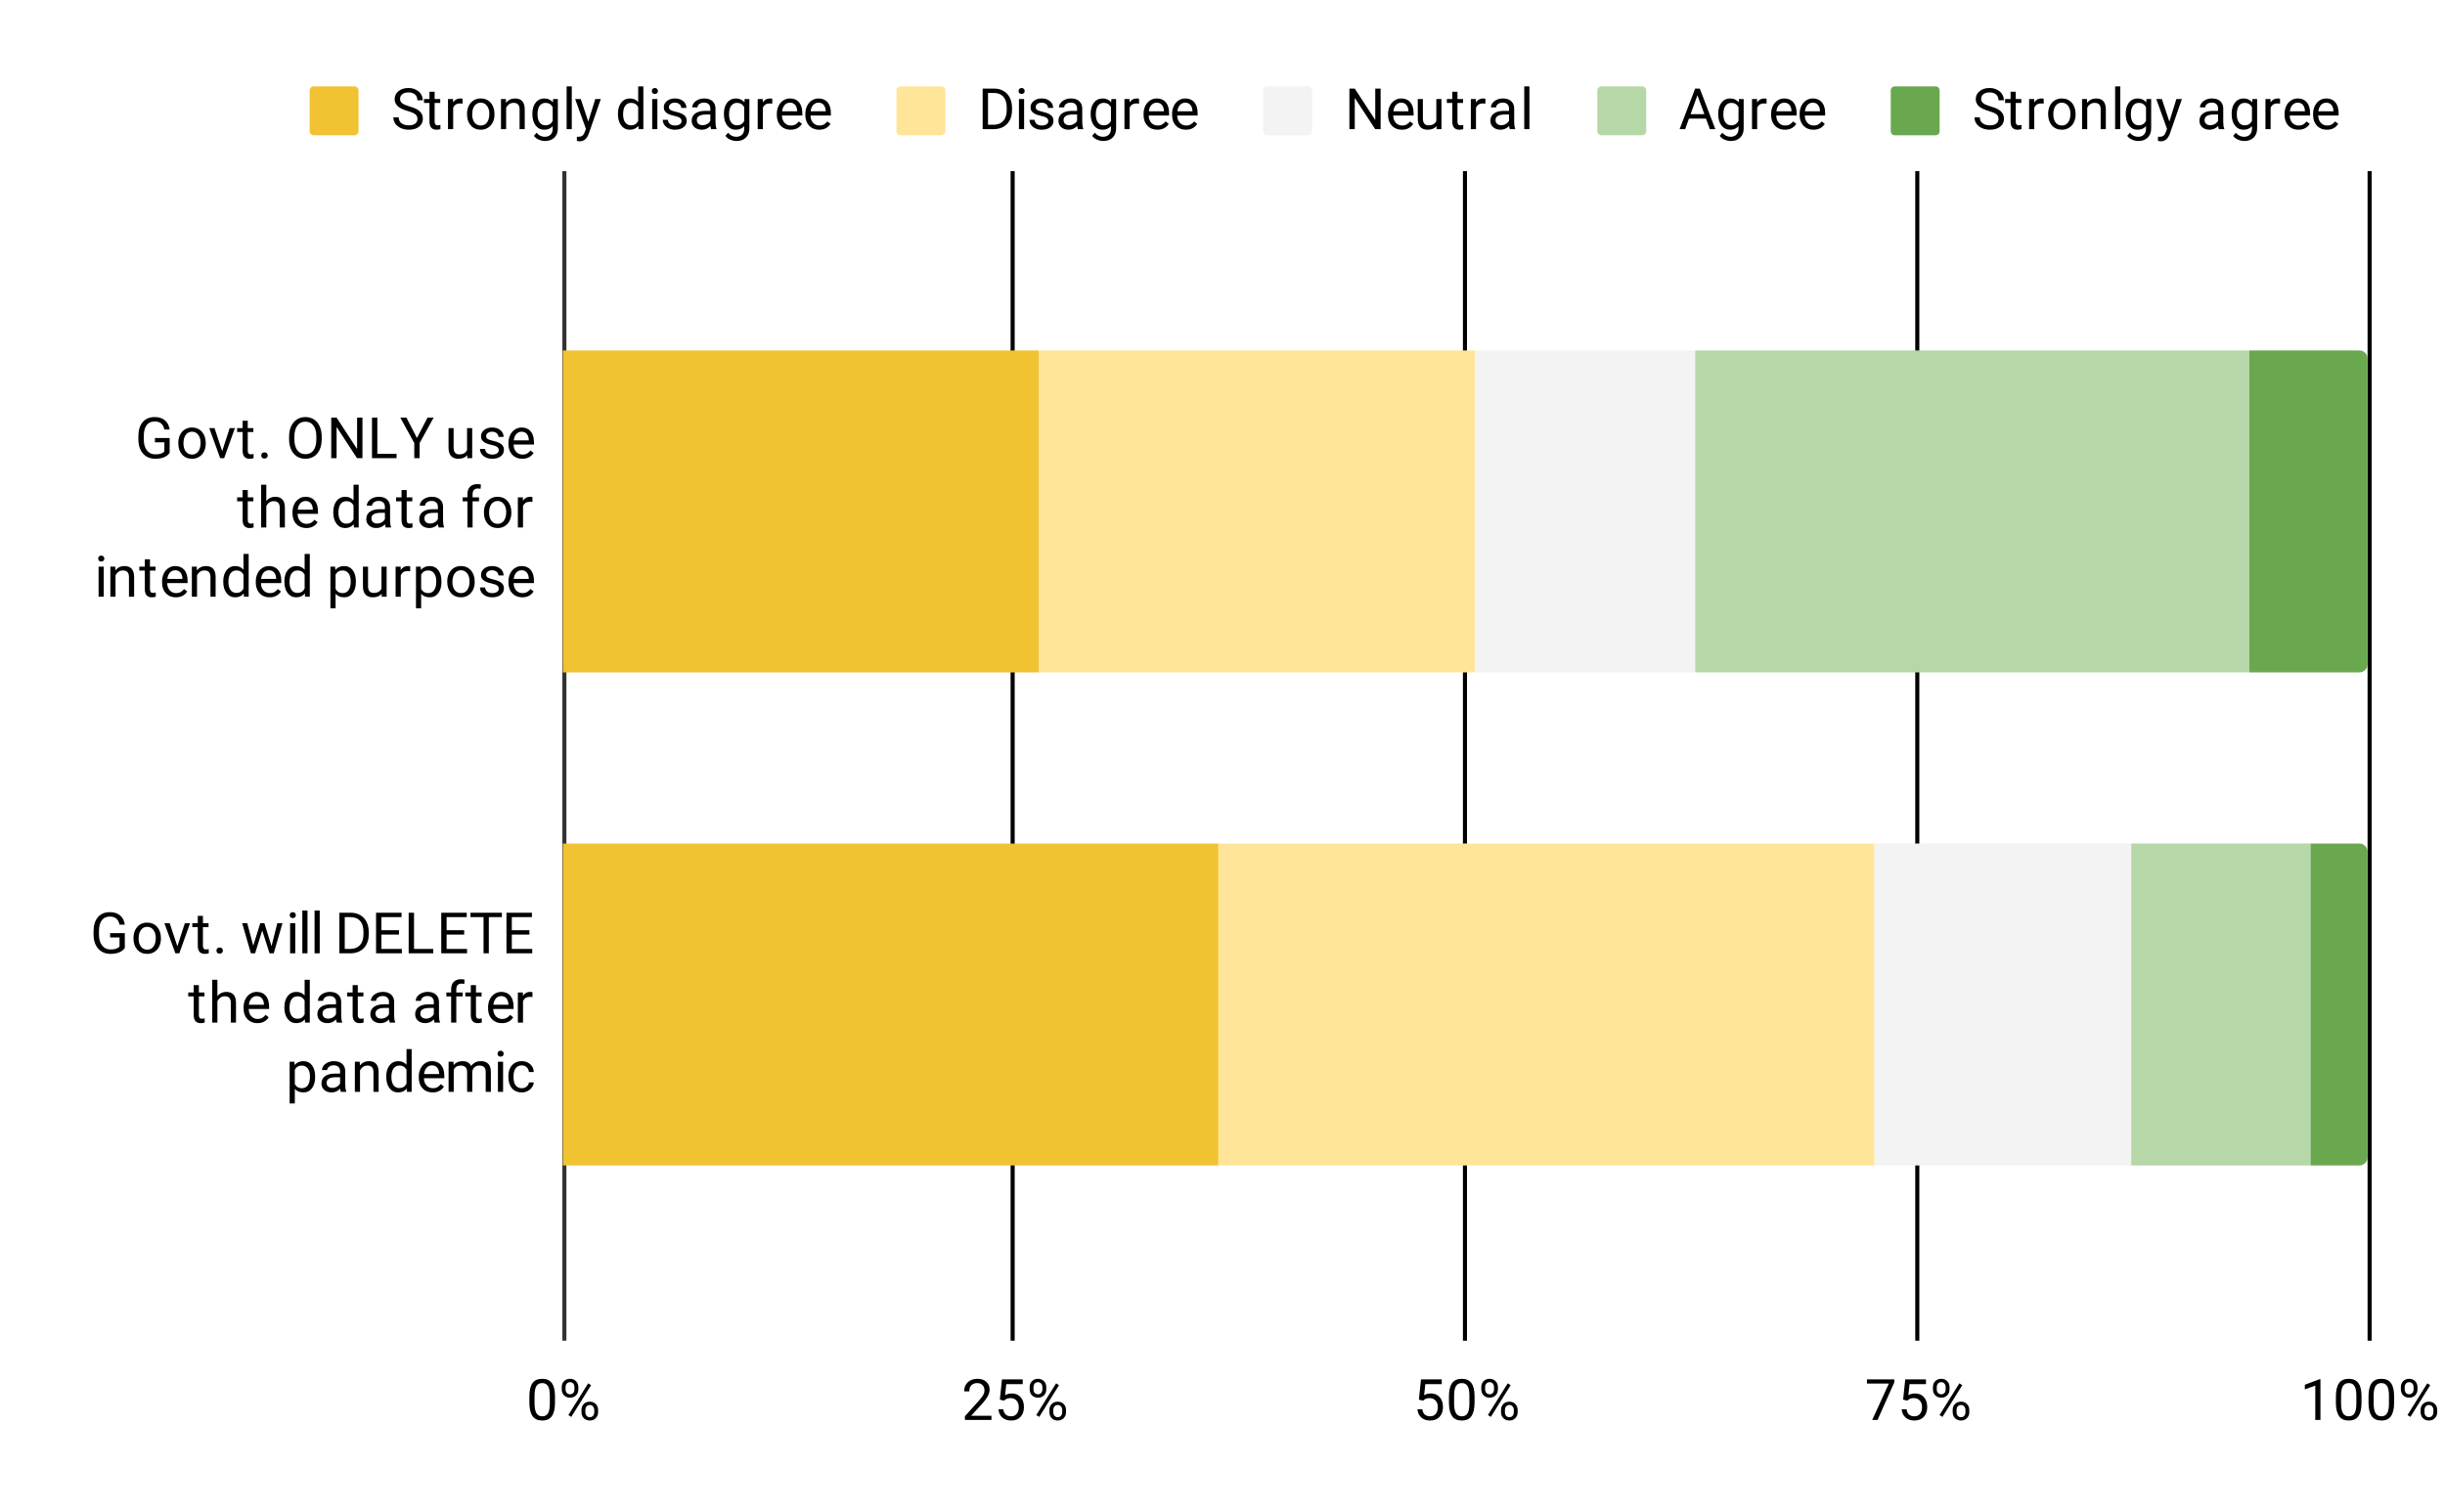 <svg version="1.1" viewBox="0.0 0.0 600.0 371.0" fill="none" stroke="none" stroke-linecap="square" stroke-miterlimit="10" width="600" height="371" xmlns:xlink="http://www.w3.org/1999/xlink" xmlns="http://www.w3.org/2000/svg"><path fill="#ffffff" d="M0 0L600.0 0L600.0 371.0L0 371.0L0 0Z" fill-rule="nonzero"/><path stroke="#333333" stroke-width="1.0" stroke-linecap="butt" d="M138.5 42.5L138.5 328.5" fill-rule="nonzero"/><path stroke="#000000" stroke-width="1.0" stroke-linecap="butt" d="M248.5 42.5L248.5 328.5" fill-rule="nonzero"/><path stroke="#000000" stroke-width="1.0" stroke-linecap="butt" d="M359.5 42.5L359.5 328.5" fill-rule="nonzero"/><path stroke="#000000" stroke-width="1.0" stroke-linecap="butt" d="M470.5 42.5L470.5 328.5" fill-rule="nonzero"/><path stroke="#000000" stroke-width="1.0" stroke-linecap="butt" d="M581.5 42.5L581.5 328.5" fill-rule="nonzero"/><clipPath id="id_0"><path d="M138.13 42.927L581.45 42.927L581.45 328.45L138.13 328.45L138.13 42.927Z" clip-rule="nonzero"/></clipPath><path stroke="#000000" stroke-width="0.0" stroke-linecap="butt" stroke-opacity="0.0" clip-path="url(#id_0)" d="M138.0 165.0L138.0 86.0L255.0 86.0L255.0 165.0Z" fill-rule="nonzero"/><path fill="#f1c232" clip-path="url(#id_0)" d="M138.0 165.0L138.0 86.0L255.0 86.0L255.0 165.0Z" fill-rule="nonzero"/><path stroke="#000000" stroke-width="0.0" stroke-linecap="butt" stroke-opacity="0.0" clip-path="url(#id_0)" d="M138.0 286.0L138.0 207.0L299.0 207.0L299.0 286.0Z" fill-rule="nonzero"/><path fill="#f1c232" clip-path="url(#id_0)" d="M138.0 286.0L138.0 207.0L299.0 207.0L299.0 286.0Z" fill-rule="nonzero"/><path stroke="#000000" stroke-width="0.0" stroke-linecap="butt" stroke-opacity="0.0" clip-path="url(#id_0)" d="M255.0 165.0L255.0 86.0L362.0 86.0L362.0 165.0Z" fill-rule="nonzero"/><path fill="#ffe599" clip-path="url(#id_0)" d="M255.0 165.0L255.0 86.0L362.0 86.0L362.0 165.0Z" fill-rule="nonzero"/><path stroke="#000000" stroke-width="0.0" stroke-linecap="butt" stroke-opacity="0.0" clip-path="url(#id_0)" d="M299.0 286.0L299.0 207.0L460.0 207.0L460.0 286.0Z" fill-rule="nonzero"/><path fill="#ffe599" clip-path="url(#id_0)" d="M299.0 286.0L299.0 207.0L460.0 207.0L460.0 286.0Z" fill-rule="nonzero"/><path stroke="#000000" stroke-width="0.0" stroke-linecap="butt" stroke-opacity="0.0" clip-path="url(#id_0)" d="M362.0 165.0L362.0 86.0L416.0 86.0L416.0 165.0Z" fill-rule="nonzero"/><path fill="#f3f3f3" clip-path="url(#id_0)" d="M362.0 165.0L362.0 86.0L416.0 86.0L416.0 165.0Z" fill-rule="nonzero"/><path stroke="#000000" stroke-width="0.0" stroke-linecap="butt" stroke-opacity="0.0" clip-path="url(#id_0)" d="M460.0 286.0L460.0 207.0L523.0 207.0L523.0 286.0Z" fill-rule="nonzero"/><path fill="#f3f3f3" clip-path="url(#id_0)" d="M460.0 286.0L460.0 207.0L523.0 207.0L523.0 286.0Z" fill-rule="nonzero"/><path stroke="#000000" stroke-width="0.0" stroke-linecap="butt" stroke-opacity="0.0" clip-path="url(#id_0)" d="M416.0 165.0L416.0 86.0L552.0 86.0L552.0 165.0Z" fill-rule="nonzero"/><path fill="#b6d7a8" clip-path="url(#id_0)" d="M416.0 165.0L416.0 86.0L552.0 86.0L552.0 165.0Z" fill-rule="nonzero"/><path stroke="#000000" stroke-width="0.0" stroke-linecap="butt" stroke-opacity="0.0" clip-path="url(#id_0)" d="M523.0 286.0L523.0 207.0L567.0 207.0L567.0 286.0Z" fill-rule="nonzero"/><path fill="#b6d7a8" clip-path="url(#id_0)" d="M523.0 286.0L523.0 207.0L567.0 207.0L567.0 286.0Z" fill-rule="nonzero"/><path stroke="#000000" stroke-width="0.0" stroke-linecap="butt" stroke-opacity="0.0" clip-path="url(#id_0)" d="M552.0 165.0L552.0 86.0L579.0 86.0C580.105 86.0 581.0 86.895 581.0 88.0L581.0 163.0C581.0 164.105 580.105 165.0 579.0 165.0Z" fill-rule="nonzero"/><path fill="#6aa84f" clip-path="url(#id_0)" d="M552.0 165.0L552.0 86.0L579.0 86.0C580.105 86.0 581.0 86.895 581.0 88.0L581.0 163.0C581.0 164.105 580.105 165.0 579.0 165.0Z" fill-rule="nonzero"/><path stroke="#000000" stroke-width="0.0" stroke-linecap="butt" stroke-opacity="0.0" clip-path="url(#id_0)" d="M567.0 286.0L567.0 207.0L579.0 207.0C580.105 207.0 581.0 207.895 581.0 209.0L581.0 284.0C581.0 285.105 580.105 286.0 579.0 286.0Z" fill-rule="nonzero"/><path fill="#6aa84f" clip-path="url(#id_0)" d="M567.0 286.0L567.0 207.0L579.0 207.0C580.105 207.0 581.0 207.895 581.0 209.0L581.0 284.0C581.0 285.105 580.105 286.0 579.0 286.0Z" fill-rule="nonzero"/><path fill="#000000" d="M41.63 111.127Q41.13 111.861 40.224 112.221Q39.318 112.58 38.114 112.58Q36.896 112.58 35.943 112.017Q35.005 111.439 34.489 110.392Q33.974 109.33 33.958 107.939L33.958 107.08Q33.958 104.83 35.005 103.596Q36.068 102.346 37.958 102.346Q39.521 102.346 40.474 103.142Q41.427 103.939 41.63 105.408L40.318 105.408Q39.958 103.424 37.974 103.424Q36.646 103.424 35.958 104.361Q35.286 105.283 35.286 107.033L35.286 107.846Q35.286 109.533 36.052 110.517Q36.818 111.502 38.114 111.502Q38.864 111.502 39.411 111.346Q39.974 111.174 40.333 110.783L40.333 108.549L38.021 108.549L38.021 107.486L41.63 107.486L41.63 111.127ZM43.755 108.674Q43.755 107.58 44.177 106.721Q44.614 105.846 45.364 105.377Q46.13 104.908 47.114 104.908Q48.614 104.908 49.552 105.955Q50.489 107.002 50.489 108.736L50.489 108.83Q50.489 109.908 50.068 110.767Q49.661 111.611 48.88 112.096Q48.114 112.58 47.13 112.58Q45.614 112.58 44.677 111.533Q43.755 110.486 43.755 108.767L43.755 108.674ZM45.021 108.83Q45.021 110.049 45.583 110.799Q46.161 111.549 47.13 111.549Q48.083 111.549 48.646 110.799Q49.224 110.033 49.224 108.674Q49.224 107.455 48.646 106.705Q48.068 105.939 47.114 105.939Q46.177 105.939 45.599 106.689Q45.021 107.439 45.021 108.83ZM54.521 110.721L56.364 105.049L57.646 105.049L55.005 112.439L54.036 112.439L51.349 105.049L52.646 105.049L54.521 110.721ZM60.802 103.252L60.802 105.049L62.177 105.049L62.177 106.017L60.802 106.017L60.802 110.611Q60.802 111.049 60.989 111.283Q61.177 111.502 61.614 111.502Q61.833 111.502 62.224 111.408L62.224 112.439Q61.724 112.58 61.255 112.58Q60.396 112.58 59.958 112.064Q59.536 111.549 59.536 110.611L59.536 106.017L58.193 106.017L58.193 105.049L59.536 105.049L59.536 103.252L60.802 103.252ZM64.114 111.783Q64.114 111.455 64.302 111.236Q64.505 111.017 64.896 111.017Q65.286 111.017 65.489 111.236Q65.693 111.455 65.693 111.783Q65.693 112.096 65.489 112.314Q65.286 112.517 64.896 112.517Q64.505 112.517 64.302 112.314Q64.114 112.096 64.114 111.783ZM78.943 107.783Q78.943 109.252 78.443 110.346Q77.958 111.424 77.052 112.002Q76.146 112.58 74.943 112.58Q73.771 112.58 72.864 112.002Q71.958 111.424 71.458 110.361Q70.958 109.283 70.943 107.877L70.943 107.158Q70.943 105.721 71.443 104.627Q71.943 103.517 72.849 102.939Q73.755 102.346 74.943 102.346Q76.13 102.346 77.036 102.924Q77.958 103.502 78.443 104.611Q78.943 105.705 78.943 107.158L78.943 107.783ZM77.63 107.142Q77.63 105.377 76.911 104.424Q76.208 103.471 74.943 103.471Q73.693 103.471 72.974 104.424Q72.271 105.377 72.239 107.049L72.239 107.783Q72.239 109.502 72.958 110.486Q73.693 111.455 74.943 111.455Q76.224 111.455 76.911 110.533Q77.614 109.611 77.63 107.877L77.63 107.142ZM88.943 112.439L87.614 112.439L82.599 104.767L82.599 112.439L81.286 112.439L81.286 102.486L82.599 102.486L87.63 110.189L87.63 102.486L88.943 102.486L88.943 112.439ZM92.599 111.361L97.318 111.361L97.318 112.439L91.286 112.439L91.286 102.486L92.599 102.486L92.599 111.361ZM102.318 107.486L104.911 102.486L106.411 102.486L102.974 108.721L102.974 112.439L101.661 112.439L101.661 108.721L98.239 102.486L99.739 102.486L102.318 107.486ZM114.661 111.705Q113.911 112.58 112.489 112.58Q111.302 112.58 110.677 111.892Q110.068 111.205 110.068 109.861L110.068 105.049L111.318 105.049L111.318 109.814Q111.318 111.502 112.693 111.502Q114.146 111.502 114.614 110.424L114.614 105.049L115.88 105.049L115.88 112.439L114.677 112.439L114.661 111.705ZM122.396 110.471Q122.396 109.971 122.005 109.689Q121.614 109.392 120.661 109.189Q119.708 108.986 119.13 108.705Q118.568 108.408 118.302 108.017Q118.036 107.627 118.036 107.08Q118.036 106.158 118.802 105.533Q119.568 104.908 120.771 104.908Q122.021 104.908 122.802 105.564Q123.583 106.205 123.583 107.221L122.318 107.221Q122.318 106.689 121.88 106.314Q121.443 105.939 120.771 105.939Q120.083 105.939 119.693 106.252Q119.302 106.549 119.302 107.033Q119.302 107.486 119.661 107.721Q120.021 107.955 120.958 108.174Q121.911 108.377 122.505 108.674Q123.099 108.971 123.38 109.392Q123.661 109.799 123.661 110.392Q123.661 111.377 122.864 111.986Q122.068 112.58 120.802 112.58Q119.927 112.58 119.239 112.267Q118.552 111.939 118.161 111.377Q117.786 110.814 117.786 110.158L119.052 110.158Q119.083 110.799 119.552 111.174Q120.036 111.549 120.802 111.549Q121.521 111.549 121.958 111.252Q122.396 110.955 122.396 110.471ZM128.161 112.58Q126.646 112.58 125.708 111.596Q124.771 110.596 124.771 108.939L124.771 108.721Q124.771 107.611 125.193 106.752Q125.614 105.877 126.364 105.392Q127.114 104.908 128.005 104.908Q129.442 104.908 130.239 105.861Q131.036 106.799 131.036 108.58L131.036 109.096L126.036 109.096Q126.052 110.189 126.661 110.877Q127.286 111.549 128.224 111.549Q128.896 111.549 129.349 111.283Q129.817 111.002 130.177 110.549L130.942 111.142Q130.021 112.58 128.161 112.58ZM128.005 105.939Q127.239 105.939 126.708 106.502Q126.193 107.064 126.068 108.064L129.771 108.064L129.771 107.971Q129.724 107.002 129.255 106.471Q128.786 105.939 128.005 105.939Z" fill-rule="nonzero"/><path fill="#000000" d="M60.802 120.252L60.802 122.049L62.177 122.049L62.177 123.017L60.802 123.017L60.802 127.611Q60.802 128.049 60.989 128.283Q61.177 128.502 61.614 128.502Q61.833 128.502 62.224 128.408L62.224 129.439Q61.724 129.58 61.255 129.58Q60.396 129.58 59.958 129.064Q59.536 128.549 59.536 127.611L59.536 123.017L58.193 123.017L58.193 122.049L59.536 122.049L59.536 120.252L60.802 120.252ZM65.349 122.939Q66.193 121.908 67.536 121.908Q69.88 121.908 69.911 124.549L69.911 129.439L68.646 129.439L68.646 124.549Q68.63 123.752 68.271 123.377Q67.911 122.986 67.161 122.986Q66.536 122.986 66.068 123.314Q65.614 123.642 65.349 124.174L65.349 129.439L64.083 129.439L64.083 118.939L65.349 118.939L65.349 122.939ZM75.161 129.58Q73.646 129.58 72.708 128.595Q71.771 127.596 71.771 125.939L71.771 125.721Q71.771 124.611 72.193 123.752Q72.614 122.877 73.364 122.392Q74.114 121.908 75.005 121.908Q76.443 121.908 77.239 122.861Q78.036 123.799 78.036 125.58L78.036 126.096L73.036 126.096Q73.052 127.189 73.661 127.877Q74.286 128.549 75.224 128.549Q75.896 128.549 76.349 128.283Q76.818 128.002 77.177 127.549L77.943 128.142Q77.021 129.58 75.161 129.58ZM75.005 122.939Q74.239 122.939 73.708 123.502Q73.193 124.064 73.068 125.064L76.771 125.064L76.771 124.971Q76.724 124.002 76.255 123.471Q75.786 122.939 75.005 122.939ZM81.786 125.674Q81.786 123.971 82.583 122.939Q83.396 121.908 84.693 121.908Q86.005 121.908 86.755 122.799L86.755 118.939L88.021 118.939L88.021 129.439L86.864 129.439L86.802 128.642Q86.036 129.58 84.693 129.58Q83.396 129.58 82.583 128.533Q81.786 127.471 81.786 125.767L81.786 125.674ZM83.052 125.83Q83.052 127.08 83.568 127.799Q84.083 128.502 85.005 128.502Q86.208 128.502 86.755 127.424L86.755 124.017Q86.193 122.986 85.021 122.986Q84.083 122.986 83.568 123.705Q83.052 124.408 83.052 125.83ZM94.661 129.439Q94.552 129.22 94.474 128.658Q93.599 129.58 92.364 129.58Q91.271 129.58 90.568 128.97Q89.88 128.345 89.88 127.392Q89.88 126.236 90.755 125.596Q91.63 124.955 93.224 124.955L94.458 124.955L94.458 124.377Q94.458 123.705 94.052 123.314Q93.661 122.924 92.896 122.924Q92.208 122.924 91.755 123.267Q91.302 123.611 91.302 124.096L90.021 124.096Q90.021 123.533 90.411 123.017Q90.818 122.502 91.489 122.205Q92.161 121.908 92.958 121.908Q94.239 121.908 94.958 122.549Q95.693 123.189 95.724 124.299L95.724 127.705Q95.724 128.72 95.974 129.33L95.974 129.439L94.661 129.439ZM92.552 128.47Q93.146 128.47 93.677 128.174Q94.224 127.861 94.458 127.361L94.458 125.846L93.458 125.846Q91.146 125.846 91.146 127.205Q91.146 127.799 91.536 128.142Q91.927 128.47 92.552 128.47ZM99.802 120.252L99.802 122.049L101.177 122.049L101.177 123.017L99.802 123.017L99.802 127.611Q99.802 128.049 99.989 128.283Q100.177 128.502 100.614 128.502Q100.833 128.502 101.224 128.408L101.224 129.439Q100.724 129.58 100.255 129.58Q99.396 129.58 98.958 129.064Q98.536 128.549 98.536 127.611L98.536 123.017L97.193 123.017L97.193 122.049L98.536 122.049L98.536 120.252L99.802 120.252ZM107.661 129.439Q107.552 129.22 107.474 128.658Q106.599 129.58 105.364 129.58Q104.271 129.58 103.568 128.97Q102.88 128.345 102.88 127.392Q102.88 126.236 103.755 125.596Q104.63 124.955 106.224 124.955L107.458 124.955L107.458 124.377Q107.458 123.705 107.052 123.314Q106.661 122.924 105.896 122.924Q105.208 122.924 104.755 123.267Q104.302 123.611 104.302 124.096L103.021 124.096Q103.021 123.533 103.411 123.017Q103.818 122.502 104.489 122.205Q105.161 121.908 105.958 121.908Q107.239 121.908 107.958 122.549Q108.693 123.189 108.724 124.299L108.724 127.705Q108.724 128.72 108.974 129.33L108.974 129.439L107.661 129.439ZM105.552 128.47Q106.146 128.47 106.677 128.174Q107.224 127.861 107.458 127.361L107.458 125.846L106.458 125.846Q104.146 125.846 104.146 127.205Q104.146 127.799 104.536 128.142Q104.927 128.47 105.552 128.47ZM114.708 129.439L114.708 123.017L113.536 123.017L113.536 122.049L114.708 122.049L114.708 121.283Q114.708 120.096 115.333 119.455Q115.974 118.799 117.146 118.799Q117.583 118.799 118.005 118.908L117.943 119.939Q117.614 119.877 117.255 119.877Q116.646 119.877 116.302 120.236Q115.974 120.596 115.974 121.267L115.974 122.049L117.552 122.049L117.552 123.017L115.974 123.017L115.974 129.439L114.708 129.439ZM118.755 125.674Q118.755 124.58 119.177 123.721Q119.614 122.846 120.364 122.377Q121.13 121.908 122.114 121.908Q123.614 121.908 124.552 122.955Q125.489 124.002 125.489 125.736L125.489 125.83Q125.489 126.908 125.068 127.767Q124.661 128.611 123.88 129.095Q123.114 129.58 122.13 129.58Q120.614 129.58 119.677 128.533Q118.755 127.486 118.755 125.767L118.755 125.674ZM120.021 125.83Q120.021 127.049 120.583 127.799Q121.161 128.549 122.13 128.549Q123.083 128.549 123.646 127.799Q124.224 127.033 124.224 125.674Q124.224 124.455 123.646 123.705Q123.068 122.939 122.114 122.939Q121.177 122.939 120.599 123.689Q120.021 124.439 120.021 125.83ZM130.661 123.174Q130.38 123.127 130.036 123.127Q128.802 123.127 128.349 124.189L128.349 129.439L127.083 129.439L127.083 122.049L128.317 122.049L128.333 122.892Q128.958 121.908 130.099 121.908Q130.474 121.908 130.661 122.002L130.661 123.174Z" fill-rule="nonzero"/><path fill="#000000" d="M25.458 146.439L24.192 146.439L24.192 139.049L25.458 139.049L25.458 146.439ZM24.099 137.08Q24.099 136.767 24.286 136.564Q24.474 136.345 24.833 136.345Q25.208 136.345 25.396 136.564Q25.599 136.767 25.599 137.08Q25.599 137.392 25.396 137.595Q25.208 137.799 24.833 137.799Q24.474 137.799 24.286 137.595Q24.099 137.392 24.099 137.08ZM28.286 139.049L28.317 139.97Q29.177 138.908 30.536 138.908Q32.88 138.908 32.911 141.549L32.911 146.439L31.646 146.439L31.646 141.549Q31.63 140.752 31.271 140.377Q30.911 139.986 30.161 139.986Q29.536 139.986 29.067 140.314Q28.614 140.642 28.349 141.174L28.349 146.439L27.083 146.439L27.083 139.049L28.286 139.049ZM36.802 137.252L36.802 139.049L38.177 139.049L38.177 140.017L36.802 140.017L36.802 144.611Q36.802 145.049 36.989 145.283Q37.177 145.502 37.614 145.502Q37.833 145.502 38.224 145.408L38.224 146.439Q37.724 146.58 37.255 146.58Q36.396 146.58 35.958 146.064Q35.536 145.549 35.536 144.611L35.536 140.017L34.192 140.017L34.192 139.049L35.536 139.049L35.536 137.252L36.802 137.252ZM43.161 146.58Q41.646 146.58 40.708 145.595Q39.771 144.595 39.771 142.939L39.771 142.72Q39.771 141.611 40.192 140.752Q40.614 139.877 41.364 139.392Q42.114 138.908 43.005 138.908Q44.442 138.908 45.239 139.861Q46.036 140.799 46.036 142.58L46.036 143.095L41.036 143.095Q41.052 144.189 41.661 144.877Q42.286 145.549 43.224 145.549Q43.896 145.549 44.349 145.283Q44.817 145.002 45.177 144.549L45.942 145.142Q45.021 146.58 43.161 146.58ZM43.005 139.939Q42.239 139.939 41.708 140.502Q41.192 141.064 41.067 142.064L44.771 142.064L44.771 141.97Q44.724 141.002 44.255 140.47Q43.786 139.939 43.005 139.939ZM48.286 139.049L48.317 139.97Q49.177 138.908 50.536 138.908Q52.88 138.908 52.911 141.549L52.911 146.439L51.646 146.439L51.646 141.549Q51.63 140.752 51.271 140.377Q50.911 139.986 50.161 139.986Q49.536 139.986 49.067 140.314Q48.614 140.642 48.349 141.174L48.349 146.439L47.083 146.439L47.083 139.049L48.286 139.049ZM54.786 142.674Q54.786 140.97 55.583 139.939Q56.396 138.908 57.692 138.908Q59.005 138.908 59.755 139.799L59.755 135.939L61.021 135.939L61.021 146.439L59.864 146.439L59.802 145.642Q59.036 146.58 57.692 146.58Q56.396 146.58 55.583 145.533Q54.786 144.47 54.786 142.767L54.786 142.674ZM56.052 142.83Q56.052 144.08 56.567 144.799Q57.083 145.502 58.005 145.502Q59.208 145.502 59.755 144.424L59.755 141.017Q59.192 139.986 58.021 139.986Q57.083 139.986 56.567 140.705Q56.052 141.408 56.052 142.83ZM66.161 146.58Q64.646 146.58 63.708 145.595Q62.771 144.595 62.771 142.939L62.771 142.72Q62.771 141.611 63.192 140.752Q63.614 139.877 64.364 139.392Q65.114 138.908 66.005 138.908Q67.442 138.908 68.239 139.861Q69.036 140.799 69.036 142.58L69.036 143.095L64.036 143.095Q64.052 144.189 64.661 144.877Q65.286 145.549 66.224 145.549Q66.896 145.549 67.349 145.283Q67.817 145.002 68.177 144.549L68.942 145.142Q68.021 146.58 66.161 146.58ZM66.005 139.939Q65.239 139.939 64.708 140.502Q64.192 141.064 64.067 142.064L67.771 142.064L67.771 141.97Q67.724 141.002 67.255 140.47Q66.786 139.939 66.005 139.939ZM69.786 142.674Q69.786 140.97 70.583 139.939Q71.396 138.908 72.692 138.908Q74.005 138.908 74.755 139.799L74.755 135.939L76.021 135.939L76.021 146.439L74.864 146.439L74.802 145.642Q74.036 146.58 72.692 146.58Q71.396 146.58 70.583 145.533Q69.786 144.47 69.786 142.767L69.786 142.674ZM71.052 142.83Q71.052 144.08 71.567 144.799Q72.083 145.502 73.005 145.502Q74.208 145.502 74.755 144.424L74.755 141.017Q74.192 139.986 73.021 139.986Q72.083 139.986 71.567 140.705Q71.052 141.408 71.052 142.83ZM87.333 142.83Q87.333 144.517 86.552 145.549Q85.786 146.58 84.474 146.58Q83.13 146.58 82.349 145.72L82.349 149.283L81.083 149.283L81.083 139.049L82.239 139.049L82.302 139.861Q83.083 138.908 84.458 138.908Q85.786 138.908 86.552 139.908Q87.333 140.908 87.333 142.705L87.333 142.83ZM86.067 142.674Q86.067 141.424 85.536 140.705Q85.005 139.986 84.067 139.986Q82.927 139.986 82.349 141.002L82.349 144.533Q82.927 145.549 84.083 145.549Q85.005 145.549 85.536 144.83Q86.067 144.095 86.067 142.674ZM93.661 145.705Q92.911 146.58 91.489 146.58Q90.302 146.58 89.677 145.892Q89.067 145.205 89.067 143.861L89.067 139.049L90.317 139.049L90.317 143.814Q90.317 145.502 91.692 145.502Q93.146 145.502 93.614 144.424L93.614 139.049L94.88 139.049L94.88 146.439L93.677 146.439L93.661 145.705ZM100.661 140.174Q100.38 140.127 100.036 140.127Q98.802 140.127 98.349 141.189L98.349 146.439L97.083 146.439L97.083 139.049L98.317 139.049L98.333 139.892Q98.958 138.908 100.099 138.908Q100.474 138.908 100.661 139.002L100.661 140.174ZM108.333 142.83Q108.333 144.517 107.552 145.549Q106.786 146.58 105.474 146.58Q104.13 146.58 103.349 145.72L103.349 149.283L102.083 149.283L102.083 139.049L103.239 139.049L103.302 139.861Q104.083 138.908 105.458 138.908Q106.786 138.908 107.552 139.908Q108.333 140.908 108.333 142.705L108.333 142.83ZM107.067 142.674Q107.067 141.424 106.536 140.705Q106.005 139.986 105.067 139.986Q103.927 139.986 103.349 141.002L103.349 144.533Q103.927 145.549 105.083 145.549Q106.005 145.549 106.536 144.83Q107.067 144.095 107.067 142.674ZM109.755 142.674Q109.755 141.58 110.177 140.72Q110.614 139.845 111.364 139.377Q112.13 138.908 113.114 138.908Q114.614 138.908 115.552 139.955Q116.489 141.002 116.489 142.736L116.489 142.83Q116.489 143.908 116.067 144.767Q115.661 145.611 114.88 146.095Q114.114 146.58 113.13 146.58Q111.614 146.58 110.677 145.533Q109.755 144.486 109.755 142.767L109.755 142.674ZM111.021 142.83Q111.021 144.049 111.583 144.799Q112.161 145.549 113.13 145.549Q114.083 145.549 114.646 144.799Q115.224 144.033 115.224 142.674Q115.224 141.455 114.646 140.705Q114.067 139.939 113.114 139.939Q112.177 139.939 111.599 140.689Q111.021 141.439 111.021 142.83ZM122.396 144.47Q122.396 143.97 122.005 143.689Q121.614 143.392 120.661 143.189Q119.708 142.986 119.13 142.705Q118.567 142.408 118.302 142.017Q118.036 141.627 118.036 141.08Q118.036 140.158 118.802 139.533Q119.567 138.908 120.771 138.908Q122.021 138.908 122.802 139.564Q123.583 140.205 123.583 141.22L122.317 141.22Q122.317 140.689 121.88 140.314Q121.442 139.939 120.771 139.939Q120.083 139.939 119.692 140.252Q119.302 140.549 119.302 141.033Q119.302 141.486 119.661 141.72Q120.021 141.955 120.958 142.174Q121.911 142.377 122.505 142.674Q123.099 142.97 123.38 143.392Q123.661 143.799 123.661 144.392Q123.661 145.377 122.864 145.986Q122.067 146.58 120.802 146.58Q119.927 146.58 119.239 146.267Q118.552 145.939 118.161 145.377Q117.786 144.814 117.786 144.158L119.052 144.158Q119.083 144.799 119.552 145.174Q120.036 145.549 120.802 145.549Q121.521 145.549 121.958 145.252Q122.396 144.955 122.396 144.47ZM128.161 146.58Q126.646 146.58 125.708 145.595Q124.771 144.595 124.771 142.939L124.771 142.72Q124.771 141.611 125.192 140.752Q125.614 139.877 126.364 139.392Q127.114 138.908 128.005 138.908Q129.442 138.908 130.239 139.861Q131.036 140.799 131.036 142.58L131.036 143.095L126.036 143.095Q126.052 144.189 126.661 144.877Q127.286 145.549 128.224 145.549Q128.896 145.549 129.349 145.283Q129.817 145.002 130.177 144.549L130.942 145.142Q130.021 146.58 128.161 146.58ZM128.005 139.939Q127.239 139.939 126.708 140.502Q126.192 141.064 126.067 142.064L129.771 142.064L129.771 141.97Q129.724 141.002 129.255 140.47Q128.786 139.939 128.005 139.939Z" fill-rule="nonzero"/><path fill="#000000" d="M30.63 232.626Q30.13 233.36 29.224 233.719Q28.317 234.079 27.114 234.079Q25.896 234.079 24.942 233.516Q24.005 232.938 23.489 231.891Q22.974 230.829 22.958 229.438L22.958 228.579Q22.958 226.329 24.005 225.094Q25.067 223.844 26.958 223.844Q28.521 223.844 29.474 224.641Q30.427 225.438 30.63 226.907L29.317 226.907Q28.958 224.923 26.974 224.923Q25.646 224.923 24.958 225.86Q24.286 226.782 24.286 228.532L24.286 229.344Q24.286 231.032 25.052 232.016Q25.817 233.001 27.114 233.001Q27.864 233.001 28.411 232.844Q28.974 232.673 29.333 232.282L29.333 230.048L27.021 230.048L27.021 228.985L30.63 228.985L30.63 232.626ZM32.755 230.173Q32.755 229.079 33.177 228.219Q33.614 227.344 34.364 226.876Q35.13 226.407 36.114 226.407Q37.614 226.407 38.552 227.454Q39.489 228.501 39.489 230.235L39.489 230.329Q39.489 231.407 39.067 232.266Q38.661 233.11 37.88 233.594Q37.114 234.079 36.13 234.079Q34.614 234.079 33.677 233.032Q32.755 231.985 32.755 230.266L32.755 230.173ZM34.021 230.329Q34.021 231.548 34.583 232.298Q35.161 233.048 36.13 233.048Q37.083 233.048 37.646 232.298Q38.224 231.532 38.224 230.173Q38.224 228.954 37.646 228.204Q37.067 227.438 36.114 227.438Q35.177 227.438 34.599 228.188Q34.021 228.938 34.021 230.329ZM43.521 232.219L45.364 226.548L46.646 226.548L44.005 233.938L43.036 233.938L40.349 226.548L41.646 226.548L43.521 232.219ZM49.802 224.751L49.802 226.548L51.177 226.548L51.177 227.516L49.802 227.516L49.802 232.11Q49.802 232.548 49.989 232.782Q50.177 233.001 50.614 233.001Q50.833 233.001 51.224 232.907L51.224 233.938Q50.724 234.079 50.255 234.079Q49.396 234.079 48.958 233.563Q48.536 233.048 48.536 232.11L48.536 227.516L47.192 227.516L47.192 226.548L48.536 226.548L48.536 224.751L49.802 224.751ZM53.114 233.282Q53.114 232.954 53.302 232.735Q53.505 232.516 53.896 232.516Q54.286 232.516 54.489 232.735Q54.692 232.954 54.692 233.282Q54.692 233.594 54.489 233.813Q54.286 234.016 53.896 234.016Q53.505 234.016 53.302 233.813Q53.114 233.594 53.114 233.282ZM66.63 232.188L68.052 226.548L69.317 226.548L67.177 233.938L66.146 233.938L64.349 228.329L62.599 233.938L61.567 233.938L59.427 226.548L60.677 226.548L62.146 232.079L63.864 226.548L64.88 226.548L66.63 232.188ZM72.458 233.938L71.192 233.938L71.192 226.548L72.458 226.548L72.458 233.938ZM71.099 224.579Q71.099 224.266 71.286 224.063Q71.474 223.844 71.833 223.844Q72.208 223.844 72.396 224.063Q72.599 224.266 72.599 224.579Q72.599 224.891 72.396 225.094Q72.208 225.298 71.833 225.298Q71.474 225.298 71.286 225.094Q71.099 224.891 71.099 224.579ZM75.458 233.938L74.192 233.938L74.192 223.438L75.458 223.438L75.458 233.938ZM78.458 233.938L77.192 233.938L77.192 223.438L78.458 223.438L78.458 233.938ZM83.286 233.938L83.286 223.985L86.099 223.985Q87.396 223.985 88.396 224.563Q89.396 225.126 89.927 226.188Q90.474 227.251 90.489 228.626L90.489 229.266Q90.489 230.673 89.942 231.735Q89.396 232.782 88.38 233.36Q87.38 233.923 86.036 233.938L83.286 233.938ZM84.599 225.063L84.599 232.86L85.974 232.86Q87.489 232.86 88.333 231.923Q89.192 230.985 89.192 229.235L89.192 228.657Q89.192 226.954 88.396 226.016Q87.599 225.079 86.13 225.063L84.599 225.063ZM97.911 229.344L93.599 229.344L93.599 232.86L98.614 232.86L98.614 233.938L92.286 233.938L92.286 223.985L98.536 223.985L98.536 225.063L93.599 225.063L93.599 228.266L97.911 228.266L97.911 229.344ZM101.599 232.86L106.317 232.86L106.317 233.938L100.286 233.938L100.286 223.985L101.599 223.985L101.599 232.86ZM113.911 229.344L109.599 229.344L109.599 232.86L114.614 232.86L114.614 233.938L108.286 233.938L108.286 223.985L114.536 223.985L114.536 225.063L109.599 225.063L109.599 228.266L113.911 228.266L113.911 229.344ZM123.161 225.063L119.958 225.063L119.958 233.938L118.661 233.938L118.661 225.063L115.458 225.063L115.458 223.985L123.161 223.985L123.161 225.063ZM129.911 229.344L125.599 229.344L125.599 232.86L130.614 232.86L130.614 233.938L124.286 233.938L124.286 223.985L130.536 223.985L130.536 225.063L125.599 225.063L125.599 228.266L129.911 228.266L129.911 229.344Z" fill-rule="nonzero"/><path fill="#000000" d="M48.802 241.751L48.802 243.548L50.177 243.548L50.177 244.516L48.802 244.516L48.802 249.11Q48.802 249.548 48.989 249.782Q49.177 250.001 49.614 250.001Q49.833 250.001 50.224 249.907L50.224 250.938Q49.724 251.079 49.255 251.079Q48.396 251.079 47.958 250.563Q47.536 250.048 47.536 249.11L47.536 244.516L46.193 244.516L46.193 243.548L47.536 243.548L47.536 241.751L48.802 241.751ZM53.349 244.438Q54.193 243.407 55.536 243.407Q57.88 243.407 57.911 246.048L57.911 250.938L56.646 250.938L56.646 246.048Q56.63 245.251 56.271 244.876Q55.911 244.485 55.161 244.485Q54.536 244.485 54.068 244.813Q53.614 245.141 53.349 245.673L53.349 250.938L52.083 250.938L52.083 240.438L53.349 240.438L53.349 244.438ZM63.161 251.079Q61.646 251.079 60.708 250.094Q59.771 249.094 59.771 247.438L59.771 247.219Q59.771 246.11 60.193 245.251Q60.614 244.376 61.364 243.891Q62.114 243.407 63.005 243.407Q64.443 243.407 65.239 244.36Q66.036 245.298 66.036 247.079L66.036 247.594L61.036 247.594Q61.052 248.688 61.661 249.376Q62.286 250.048 63.224 250.048Q63.896 250.048 64.349 249.782Q64.818 249.501 65.177 249.048L65.943 249.641Q65.021 251.079 63.161 251.079ZM63.005 244.438Q62.239 244.438 61.708 245.001Q61.193 245.563 61.068 246.563L64.771 246.563L64.771 246.469Q64.724 245.501 64.255 244.969Q63.786 244.438 63.005 244.438ZM69.786 247.173Q69.786 245.469 70.583 244.438Q71.396 243.407 72.693 243.407Q74.005 243.407 74.755 244.298L74.755 240.438L76.021 240.438L76.021 250.938L74.864 250.938L74.802 250.141Q74.036 251.079 72.693 251.079Q71.396 251.079 70.583 250.032Q69.786 248.969 69.786 247.266L69.786 247.173ZM71.052 247.329Q71.052 248.579 71.568 249.298Q72.083 250.001 73.005 250.001Q74.208 250.001 74.755 248.923L74.755 245.516Q74.193 244.485 73.021 244.485Q72.083 244.485 71.568 245.204Q71.052 245.907 71.052 247.329ZM82.661 250.938Q82.552 250.719 82.474 250.157Q81.599 251.079 80.364 251.079Q79.271 251.079 78.568 250.469Q77.88 249.844 77.88 248.891Q77.88 247.735 78.755 247.094Q79.63 246.454 81.224 246.454L82.458 246.454L82.458 245.876Q82.458 245.204 82.052 244.813Q81.661 244.423 80.896 244.423Q80.208 244.423 79.755 244.766Q79.302 245.11 79.302 245.594L78.021 245.594Q78.021 245.032 78.411 244.516Q78.818 244.001 79.489 243.704Q80.161 243.407 80.958 243.407Q82.239 243.407 82.958 244.048Q83.693 244.688 83.724 245.798L83.724 249.204Q83.724 250.219 83.974 250.829L83.974 250.938L82.661 250.938ZM80.552 249.969Q81.146 249.969 81.677 249.673Q82.224 249.36 82.458 248.86L82.458 247.344L81.458 247.344Q79.146 247.344 79.146 248.704Q79.146 249.298 79.536 249.641Q79.927 249.969 80.552 249.969ZM87.802 241.751L87.802 243.548L89.177 243.548L89.177 244.516L87.802 244.516L87.802 249.11Q87.802 249.548 87.989 249.782Q88.177 250.001 88.614 250.001Q88.833 250.001 89.224 249.907L89.224 250.938Q88.724 251.079 88.255 251.079Q87.396 251.079 86.958 250.563Q86.536 250.048 86.536 249.11L86.536 244.516L85.193 244.516L85.193 243.548L86.536 243.548L86.536 241.751L87.802 241.751ZM95.661 250.938Q95.552 250.719 95.474 250.157Q94.599 251.079 93.364 251.079Q92.271 251.079 91.568 250.469Q90.88 249.844 90.88 248.891Q90.88 247.735 91.755 247.094Q92.63 246.454 94.224 246.454L95.458 246.454L95.458 245.876Q95.458 245.204 95.052 244.813Q94.661 244.423 93.896 244.423Q93.208 244.423 92.755 244.766Q92.302 245.11 92.302 245.594L91.021 245.594Q91.021 245.032 91.411 244.516Q91.818 244.001 92.489 243.704Q93.161 243.407 93.958 243.407Q95.239 243.407 95.958 244.048Q96.693 244.688 96.724 245.798L96.724 249.204Q96.724 250.219 96.974 250.829L96.974 250.938L95.661 250.938ZM93.552 249.969Q94.146 249.969 94.677 249.673Q95.224 249.36 95.458 248.86L95.458 247.344L94.458 247.344Q92.146 247.344 92.146 248.704Q92.146 249.298 92.536 249.641Q92.927 249.969 93.552 249.969ZM106.661 250.938Q106.552 250.719 106.474 250.157Q105.599 251.079 104.364 251.079Q103.271 251.079 102.568 250.469Q101.88 249.844 101.88 248.891Q101.88 247.735 102.755 247.094Q103.63 246.454 105.224 246.454L106.458 246.454L106.458 245.876Q106.458 245.204 106.052 244.813Q105.661 244.423 104.896 244.423Q104.208 244.423 103.755 244.766Q103.302 245.11 103.302 245.594L102.021 245.594Q102.021 245.032 102.411 244.516Q102.818 244.001 103.489 243.704Q104.161 243.407 104.958 243.407Q106.239 243.407 106.958 244.048Q107.693 244.688 107.724 245.798L107.724 249.204Q107.724 250.219 107.974 250.829L107.974 250.938L106.661 250.938ZM104.552 249.969Q105.146 249.969 105.677 249.673Q106.224 249.36 106.458 248.86L106.458 247.344L105.458 247.344Q103.146 247.344 103.146 248.704Q103.146 249.298 103.536 249.641Q103.927 249.969 104.552 249.969ZM110.708 250.938L110.708 244.516L109.536 244.516L109.536 243.548L110.708 243.548L110.708 242.782Q110.708 241.594 111.333 240.954Q111.974 240.298 113.146 240.298Q113.583 240.298 114.005 240.407L113.943 241.438Q113.614 241.376 113.255 241.376Q112.646 241.376 112.302 241.735Q111.974 242.094 111.974 242.766L111.974 243.548L113.552 243.548L113.552 244.516L111.974 244.516L111.974 250.938L110.708 250.938ZM116.802 241.751L116.802 243.548L118.177 243.548L118.177 244.516L116.802 244.516L116.802 249.11Q116.802 249.548 116.989 249.782Q117.177 250.001 117.614 250.001Q117.833 250.001 118.224 249.907L118.224 250.938Q117.724 251.079 117.255 251.079Q116.396 251.079 115.958 250.563Q115.536 250.048 115.536 249.11L115.536 244.516L114.193 244.516L114.193 243.548L115.536 243.548L115.536 241.751L116.802 241.751ZM123.161 251.079Q121.646 251.079 120.708 250.094Q119.771 249.094 119.771 247.438L119.771 247.219Q119.771 246.11 120.193 245.251Q120.614 244.376 121.364 243.891Q122.114 243.407 123.005 243.407Q124.443 243.407 125.239 244.36Q126.036 245.298 126.036 247.079L126.036 247.594L121.036 247.594Q121.052 248.688 121.661 249.376Q122.286 250.048 123.224 250.048Q123.896 250.048 124.349 249.782Q124.818 249.501 125.177 249.048L125.943 249.641Q125.021 251.079 123.161 251.079ZM123.005 244.438Q122.239 244.438 121.708 245.001Q121.193 245.563 121.068 246.563L124.771 246.563L124.771 246.469Q124.724 245.501 124.255 244.969Q123.786 244.438 123.005 244.438ZM130.661 244.673Q130.38 244.626 130.036 244.626Q128.802 244.626 128.349 245.688L128.349 250.938L127.083 250.938L127.083 243.548L128.317 243.548L128.333 244.391Q128.958 243.407 130.099 243.407Q130.474 243.407 130.661 243.501L130.661 244.673Z" fill-rule="nonzero"/><path fill="#000000" d="M77.333 264.329Q77.333 266.016 76.552 267.048Q75.786 268.079 74.474 268.079Q73.13 268.079 72.349 267.219L72.349 270.782L71.083 270.782L71.083 260.548L72.239 260.548L72.302 261.36Q73.083 260.407 74.458 260.407Q75.786 260.407 76.552 261.407Q77.333 262.407 77.333 264.204L77.333 264.329ZM76.067 264.173Q76.067 262.923 75.536 262.204Q75.005 261.485 74.067 261.485Q72.927 261.485 72.349 262.501L72.349 266.032Q72.927 267.048 74.083 267.048Q75.005 267.048 75.536 266.329Q76.067 265.594 76.067 264.173ZM83.661 267.938Q83.552 267.719 83.474 267.157Q82.599 268.079 81.364 268.079Q80.271 268.079 79.567 267.469Q78.88 266.844 78.88 265.891Q78.88 264.735 79.755 264.094Q80.63 263.454 82.224 263.454L83.458 263.454L83.458 262.876Q83.458 262.204 83.052 261.813Q82.661 261.423 81.896 261.423Q81.208 261.423 80.755 261.766Q80.302 262.11 80.302 262.594L79.021 262.594Q79.021 262.032 79.411 261.516Q79.817 261.001 80.489 260.704Q81.161 260.407 81.958 260.407Q83.239 260.407 83.958 261.048Q84.692 261.688 84.724 262.798L84.724 266.204Q84.724 267.219 84.974 267.829L84.974 267.938L83.661 267.938ZM81.552 266.969Q82.146 266.969 82.677 266.673Q83.224 266.36 83.458 265.86L83.458 264.344L82.458 264.344Q80.146 264.344 80.146 265.704Q80.146 266.298 80.536 266.641Q80.927 266.969 81.552 266.969ZM88.286 260.548L88.317 261.469Q89.177 260.407 90.536 260.407Q92.88 260.407 92.911 263.048L92.911 267.938L91.646 267.938L91.646 263.048Q91.63 262.251 91.271 261.876Q90.911 261.485 90.161 261.485Q89.536 261.485 89.067 261.813Q88.614 262.141 88.349 262.673L88.349 267.938L87.083 267.938L87.083 260.548L88.286 260.548ZM94.786 264.173Q94.786 262.469 95.583 261.438Q96.396 260.407 97.692 260.407Q99.005 260.407 99.755 261.298L99.755 257.438L101.021 257.438L101.021 267.938L99.864 267.938L99.802 267.141Q99.036 268.079 97.692 268.079Q96.396 268.079 95.583 267.032Q94.786 265.969 94.786 264.266L94.786 264.173ZM96.052 264.329Q96.052 265.579 96.567 266.298Q97.083 267.001 98.005 267.001Q99.208 267.001 99.755 265.923L99.755 262.516Q99.192 261.485 98.021 261.485Q97.083 261.485 96.567 262.204Q96.052 262.907 96.052 264.329ZM106.161 268.079Q104.646 268.079 103.708 267.094Q102.771 266.094 102.771 264.438L102.771 264.219Q102.771 263.11 103.192 262.251Q103.614 261.376 104.364 260.891Q105.114 260.407 106.005 260.407Q107.442 260.407 108.239 261.36Q109.036 262.298 109.036 264.079L109.036 264.594L104.036 264.594Q104.052 265.688 104.661 266.376Q105.286 267.048 106.224 267.048Q106.896 267.048 107.349 266.782Q107.817 266.501 108.177 266.048L108.942 266.641Q108.021 268.079 106.161 268.079ZM106.005 261.438Q105.239 261.438 104.708 262.001Q104.192 262.563 104.067 263.563L107.771 263.563L107.771 263.469Q107.724 262.501 107.255 261.969Q106.786 261.438 106.005 261.438ZM111.271 260.548L111.317 261.36Q112.13 260.407 113.505 260.407Q115.052 260.407 115.614 261.594Q115.989 261.063 116.583 260.735Q117.177 260.407 117.974 260.407Q120.411 260.407 120.458 262.985L120.458 267.938L119.192 267.938L119.192 263.063Q119.192 262.266 118.817 261.876Q118.458 261.485 117.614 261.485Q116.896 261.485 116.427 261.907Q115.974 262.313 115.896 263.032L115.896 267.938L114.63 267.938L114.63 263.094Q114.63 261.485 113.052 261.485Q111.802 261.485 111.349 262.532L111.349 267.938L110.083 267.938L110.083 260.548L111.271 260.548ZM123.458 267.938L122.192 267.938L122.192 260.548L123.458 260.548L123.458 267.938ZM122.099 258.579Q122.099 258.266 122.286 258.063Q122.474 257.844 122.833 257.844Q123.208 257.844 123.396 258.063Q123.599 258.266 123.599 258.579Q123.599 258.891 123.396 259.094Q123.208 259.298 122.833 259.298Q122.474 259.298 122.286 259.094Q122.099 258.891 122.099 258.579ZM128.052 267.048Q128.724 267.048 129.224 266.641Q129.739 266.219 129.802 265.61L130.989 265.61Q130.958 266.235 130.552 266.813Q130.146 267.391 129.474 267.735Q128.802 268.079 128.052 268.079Q126.536 268.079 125.646 267.079Q124.755 266.063 124.755 264.313L124.755 264.094Q124.755 263.016 125.146 262.173Q125.552 261.329 126.286 260.876Q127.036 260.407 128.052 260.407Q129.286 260.407 130.114 261.157Q130.942 261.891 130.989 263.079L129.802 263.079Q129.739 262.36 129.255 261.907Q128.771 261.438 128.052 261.438Q127.083 261.438 126.552 262.141Q126.021 262.829 126.021 264.141L126.021 264.376Q126.021 265.657 126.552 266.36Q127.083 267.048 128.052 267.048Z" fill-rule="nonzero"/><path fill="#000000" d="M136.192 344.2Q136.192 346.419 135.427 347.512Q134.677 348.591 133.067 348.591Q131.474 348.591 130.708 347.544Q129.942 346.481 129.911 344.372L129.911 342.684Q129.911 340.497 130.661 339.434Q131.427 338.356 133.052 338.356Q134.661 338.356 135.411 339.387Q136.177 340.419 136.192 342.559L136.192 344.2ZM134.927 342.481Q134.927 340.872 134.474 340.137Q134.036 339.403 133.052 339.403Q132.083 339.403 131.63 340.137Q131.192 340.856 131.177 342.372L131.177 344.403Q131.177 346.012 131.646 346.794Q132.114 347.559 133.067 347.559Q134.005 347.559 134.458 346.841Q134.911 346.106 134.927 344.544L134.927 342.481ZM137.849 340.403Q137.849 339.512 138.411 338.934Q138.989 338.356 139.88 338.356Q140.802 338.356 141.364 338.95Q141.927 339.528 141.927 340.45L141.927 340.934Q141.927 341.841 141.349 342.419Q140.786 342.981 139.896 342.981Q139.005 342.981 138.427 342.419Q137.849 341.841 137.849 340.887L137.849 340.403ZM138.786 340.934Q138.786 341.466 139.083 341.809Q139.396 342.153 139.896 342.153Q140.38 342.153 140.677 341.825Q140.974 341.497 140.974 340.903L140.974 340.403Q140.974 339.872 140.677 339.528Q140.396 339.184 139.88 339.184Q139.38 339.184 139.083 339.528Q138.786 339.872 138.786 340.434L138.786 340.934ZM142.692 346.012Q142.692 345.106 143.255 344.544Q143.833 343.966 144.724 343.966Q145.63 343.966 146.192 344.544Q146.771 345.106 146.771 346.059L146.771 346.544Q146.771 347.434 146.192 348.012Q145.63 348.591 144.739 348.591Q143.864 348.591 143.271 348.028Q142.692 347.45 142.692 346.497L142.692 346.012ZM143.646 346.544Q143.646 347.075 143.942 347.434Q144.239 347.778 144.739 347.778Q145.239 347.778 145.536 347.434Q145.833 347.091 145.833 346.512L145.833 346.012Q145.833 345.466 145.521 345.122Q145.224 344.778 144.739 344.778Q144.239 344.778 143.942 345.122Q143.646 345.466 143.646 346.044L143.646 346.544ZM140.192 347.7L139.474 347.247L144.333 339.466L145.052 339.919L140.192 347.7Z" fill-rule="nonzero"/><path fill="#000000" d="M243.304 348.45L236.788 348.45L236.788 347.544L240.226 343.716Q240.991 342.841 241.288 342.309Q241.585 341.762 241.585 341.169Q241.585 340.403 241.101 339.903Q240.632 339.403 239.851 339.403Q238.913 339.403 238.382 339.934Q237.866 340.466 237.866 341.434L236.601 341.434Q236.601 340.059 237.476 339.216Q238.366 338.356 239.851 338.356Q241.241 338.356 242.038 339.091Q242.851 339.809 242.851 341.028Q242.851 342.497 240.976 344.528L238.319 347.419L243.304 347.419L243.304 348.45ZM245.366 343.466L245.882 338.497L250.976 338.497L250.976 339.669L246.944 339.669L246.648 342.372Q247.382 341.95 248.304 341.95Q249.663 341.95 250.46 342.856Q251.273 343.747 251.273 345.278Q251.273 346.809 250.429 347.7Q249.601 348.591 248.116 348.591Q246.804 348.591 245.96 347.856Q245.132 347.122 245.007 345.825L246.21 345.825Q246.319 346.684 246.804 347.122Q247.304 347.559 248.116 347.559Q248.991 347.559 249.491 346.966Q250.007 346.356 250.007 345.294Q250.007 344.294 249.46 343.7Q248.913 343.091 248.007 343.091Q247.194 343.091 246.71 343.45L246.382 343.716L245.366 343.466ZM252.679 340.403Q252.679 339.512 253.241 338.934Q253.819 338.356 254.71 338.356Q255.632 338.356 256.194 338.95Q256.757 339.528 256.757 340.45L256.757 340.934Q256.757 341.841 256.179 342.419Q255.616 342.981 254.726 342.981Q253.835 342.981 253.257 342.419Q252.679 341.841 252.679 340.887L252.679 340.403ZM253.616 340.934Q253.616 341.466 253.913 341.809Q254.226 342.153 254.726 342.153Q255.21 342.153 255.507 341.825Q255.804 341.497 255.804 340.903L255.804 340.403Q255.804 339.872 255.507 339.528Q255.226 339.184 254.71 339.184Q254.21 339.184 253.913 339.528Q253.616 339.872 253.616 340.434L253.616 340.934ZM257.523 346.012Q257.523 345.106 258.085 344.544Q258.663 343.966 259.554 343.966Q260.46 343.966 261.023 344.544Q261.601 345.106 261.601 346.059L261.601 346.544Q261.601 347.434 261.023 348.012Q260.46 348.591 259.569 348.591Q258.694 348.591 258.101 348.028Q257.523 347.45 257.523 346.497L257.523 346.012ZM258.476 346.544Q258.476 347.075 258.773 347.434Q259.069 347.778 259.569 347.778Q260.069 347.778 260.366 347.434Q260.663 347.091 260.663 346.512L260.663 346.012Q260.663 345.466 260.351 345.122Q260.054 344.778 259.569 344.778Q259.069 344.778 258.773 345.122Q258.476 345.466 258.476 346.044L258.476 346.544ZM255.023 347.7L254.304 347.247L259.163 339.466L259.882 339.919L255.023 347.7Z" fill-rule="nonzero"/><path fill="#000000" d="M348.196 343.466L348.712 338.497L353.806 338.497L353.806 339.669L349.774 339.669L349.478 342.372Q350.212 341.95 351.134 341.95Q352.493 341.95 353.29 342.856Q354.103 343.747 354.103 345.278Q354.103 346.809 353.259 347.7Q352.431 348.591 350.946 348.591Q349.634 348.591 348.79 347.856Q347.962 347.122 347.837 345.825L349.04 345.825Q349.149 346.684 349.634 347.122Q350.134 347.559 350.946 347.559Q351.821 347.559 352.321 346.966Q352.837 346.356 352.837 345.294Q352.837 344.294 352.29 343.7Q351.743 343.091 350.837 343.091Q350.024 343.091 349.54 343.45L349.212 343.716L348.196 343.466ZM361.853 344.2Q361.853 346.419 361.087 347.512Q360.337 348.591 358.728 348.591Q357.134 348.591 356.368 347.544Q355.603 346.481 355.571 344.372L355.571 342.684Q355.571 340.497 356.321 339.434Q357.087 338.356 358.712 338.356Q360.321 338.356 361.071 339.387Q361.837 340.419 361.853 342.559L361.853 344.2ZM360.587 342.481Q360.587 340.872 360.134 340.137Q359.696 339.403 358.712 339.403Q357.743 339.403 357.29 340.137Q356.853 340.856 356.837 342.372L356.837 344.403Q356.837 346.012 357.306 346.794Q357.774 347.559 358.728 347.559Q359.665 347.559 360.118 346.841Q360.571 346.106 360.587 344.544L360.587 342.481ZM363.509 340.403Q363.509 339.512 364.071 338.934Q364.649 338.356 365.54 338.356Q366.462 338.356 367.024 338.95Q367.587 339.528 367.587 340.45L367.587 340.934Q367.587 341.841 367.009 342.419Q366.446 342.981 365.556 342.981Q364.665 342.981 364.087 342.419Q363.509 341.841 363.509 340.887L363.509 340.403ZM364.446 340.934Q364.446 341.466 364.743 341.809Q365.056 342.153 365.556 342.153Q366.04 342.153 366.337 341.825Q366.634 341.497 366.634 340.903L366.634 340.403Q366.634 339.872 366.337 339.528Q366.056 339.184 365.54 339.184Q365.04 339.184 364.743 339.528Q364.446 339.872 364.446 340.434L364.446 340.934ZM368.353 346.012Q368.353 345.106 368.915 344.544Q369.493 343.966 370.384 343.966Q371.29 343.966 371.853 344.544Q372.431 345.106 372.431 346.059L372.431 346.544Q372.431 347.434 371.853 348.012Q371.29 348.591 370.399 348.591Q369.524 348.591 368.931 348.028Q368.353 347.45 368.353 346.497L368.353 346.012ZM369.306 346.544Q369.306 347.075 369.603 347.434Q369.899 347.778 370.399 347.778Q370.899 347.778 371.196 347.434Q371.493 347.091 371.493 346.512L371.493 346.012Q371.493 345.466 371.181 345.122Q370.884 344.778 370.399 344.778Q369.899 344.778 369.603 345.122Q369.306 345.466 369.306 346.044L369.306 346.544ZM365.853 347.7L365.134 347.247L369.993 339.466L370.712 339.919L365.853 347.7Z" fill-rule="nonzero"/><path fill="#000000" d="M464.87 339.2L460.745 348.45L459.433 348.45L463.526 339.528L458.151 339.528L458.151 338.497L464.87 338.497L464.87 339.2ZM467.026 343.466L467.542 338.497L472.636 338.497L472.636 339.669L468.604 339.669L468.308 342.372Q469.042 341.95 469.964 341.95Q471.323 341.95 472.12 342.856Q472.933 343.747 472.933 345.278Q472.933 346.809 472.089 347.7Q471.261 348.591 469.776 348.591Q468.464 348.591 467.62 347.856Q466.792 347.122 466.667 345.825L467.87 345.825Q467.979 346.684 468.464 347.122Q468.964 347.559 469.776 347.559Q470.651 347.559 471.151 346.966Q471.667 346.356 471.667 345.294Q471.667 344.294 471.12 343.7Q470.573 343.091 469.667 343.091Q468.854 343.091 468.37 343.45L468.042 343.716L467.026 343.466ZM474.339 340.403Q474.339 339.512 474.901 338.934Q475.479 338.356 476.37 338.356Q477.292 338.356 477.854 338.95Q478.417 339.528 478.417 340.45L478.417 340.934Q478.417 341.841 477.839 342.419Q477.276 342.981 476.386 342.981Q475.495 342.981 474.917 342.419Q474.339 341.841 474.339 340.887L474.339 340.403ZM475.276 340.934Q475.276 341.466 475.573 341.809Q475.886 342.153 476.386 342.153Q476.87 342.153 477.167 341.825Q477.464 341.497 477.464 340.903L477.464 340.403Q477.464 339.872 477.167 339.528Q476.886 339.184 476.37 339.184Q475.87 339.184 475.573 339.528Q475.276 339.872 475.276 340.434L475.276 340.934ZM479.183 346.012Q479.183 345.106 479.745 344.544Q480.323 343.966 481.214 343.966Q482.12 343.966 482.683 344.544Q483.261 345.106 483.261 346.059L483.261 346.544Q483.261 347.434 482.683 348.012Q482.12 348.591 481.229 348.591Q480.354 348.591 479.761 348.028Q479.183 347.45 479.183 346.497L479.183 346.012ZM480.136 346.544Q480.136 347.075 480.433 347.434Q480.729 347.778 481.229 347.778Q481.729 347.778 482.026 347.434Q482.323 347.091 482.323 346.512L482.323 346.012Q482.323 345.466 482.011 345.122Q481.714 344.778 481.229 344.778Q480.729 344.778 480.433 345.122Q480.136 345.466 480.136 346.044L480.136 346.544ZM476.683 347.7L475.964 347.247L480.823 339.466L481.542 339.919L476.683 347.7Z" fill-rule="nonzero"/><path fill="#000000" d="M569.434 348.45L568.169 348.45L568.169 340.028L565.606 340.95L565.606 339.809L569.231 338.45L569.434 338.45L569.434 348.45ZM579.513 344.2Q579.513 346.419 578.747 347.512Q577.997 348.591 576.388 348.591Q574.794 348.591 574.028 347.544Q573.263 346.481 573.231 344.372L573.231 342.684Q573.231 340.497 573.981 339.434Q574.747 338.356 576.372 338.356Q577.981 338.356 578.731 339.387Q579.497 340.419 579.513 342.559L579.513 344.2ZM578.247 342.481Q578.247 340.872 577.794 340.137Q577.356 339.403 576.372 339.403Q575.403 339.403 574.95 340.137Q574.513 340.856 574.497 342.372L574.497 344.403Q574.497 346.012 574.966 346.794Q575.434 347.559 576.388 347.559Q577.325 347.559 577.778 346.841Q578.231 346.106 578.247 344.544L578.247 342.481ZM587.513 344.2Q587.513 346.419 586.747 347.512Q585.997 348.591 584.388 348.591Q582.794 348.591 582.028 347.544Q581.263 346.481 581.231 344.372L581.231 342.684Q581.231 340.497 581.981 339.434Q582.747 338.356 584.372 338.356Q585.981 338.356 586.731 339.387Q587.497 340.419 587.513 342.559L587.513 344.2ZM586.247 342.481Q586.247 340.872 585.794 340.137Q585.356 339.403 584.372 339.403Q583.403 339.403 582.95 340.137Q582.513 340.856 582.497 342.372L582.497 344.403Q582.497 346.012 582.966 346.794Q583.434 347.559 584.388 347.559Q585.325 347.559 585.778 346.841Q586.231 346.106 586.247 344.544L586.247 342.481ZM589.169 340.403Q589.169 339.512 589.731 338.934Q590.309 338.356 591.2 338.356Q592.122 338.356 592.684 338.95Q593.247 339.528 593.247 340.45L593.247 340.934Q593.247 341.841 592.669 342.419Q592.106 342.981 591.216 342.981Q590.325 342.981 589.747 342.419Q589.169 341.841 589.169 340.887L589.169 340.403ZM590.106 340.934Q590.106 341.466 590.403 341.809Q590.716 342.153 591.216 342.153Q591.7 342.153 591.997 341.825Q592.294 341.497 592.294 340.903L592.294 340.403Q592.294 339.872 591.997 339.528Q591.716 339.184 591.2 339.184Q590.7 339.184 590.403 339.528Q590.106 339.872 590.106 340.434L590.106 340.934ZM594.013 346.012Q594.013 345.106 594.575 344.544Q595.153 343.966 596.044 343.966Q596.95 343.966 597.513 344.544Q598.091 345.106 598.091 346.059L598.091 346.544Q598.091 347.434 597.513 348.012Q596.95 348.591 596.059 348.591Q595.184 348.591 594.591 348.028Q594.013 347.45 594.013 346.497L594.013 346.012ZM594.966 346.544Q594.966 347.075 595.263 347.434Q595.559 347.778 596.059 347.778Q596.559 347.778 596.856 347.434Q597.153 347.091 597.153 346.512L597.153 346.012Q597.153 345.466 596.841 345.122Q596.544 344.778 596.059 344.778Q595.559 344.778 595.263 345.122Q594.966 345.466 594.966 346.044L594.966 346.544ZM591.513 347.7L590.794 347.247L595.653 339.466L596.372 339.919L591.513 347.7Z" fill-rule="nonzero"/><path fill="#f1c232" d="M75.987 22.193C75.987 21.641 76.435 21.193 76.987 21.193L86.987 21.193C87.54 21.193 87.987 21.641 87.987 22.193L87.987 32.193C87.987 32.745 87.54 33.193 86.987 33.193L76.987 33.193C76.435 33.193 75.987 32.745 75.987 32.193Z" fill-rule="nonzero"/><path fill="#000000" d="M100.081 27.255Q98.394 26.771 97.612 26.068Q96.847 25.349 96.847 24.318Q96.847 23.146 97.784 22.38Q98.722 21.599 100.237 21.599Q101.253 21.599 102.05 22.005Q102.862 22.396 103.3 23.099Q103.753 23.787 103.753 24.615L102.425 24.615Q102.425 23.709 101.847 23.193Q101.284 22.677 100.237 22.677Q99.269 22.677 98.722 23.115Q98.175 23.537 98.175 24.302Q98.175 24.912 98.69 25.334Q99.206 25.74 100.44 26.099Q101.69 26.443 102.394 26.865Q103.097 27.287 103.425 27.849Q103.769 28.412 103.769 29.162Q103.769 30.38 102.815 31.115Q101.878 31.834 100.3 31.834Q99.269 31.834 98.378 31.443Q97.503 31.037 97.019 30.365Q96.534 29.677 96.534 28.802L97.847 28.802Q97.847 29.709 98.519 30.24Q99.19 30.755 100.3 30.755Q101.347 30.755 101.894 30.334Q102.44 29.912 102.44 29.177Q102.44 28.443 101.925 28.052Q101.425 27.646 100.081 27.255ZM106.659 22.505L106.659 24.302L108.034 24.302L108.034 25.271L106.659 25.271L106.659 29.865Q106.659 30.302 106.847 30.537Q107.034 30.755 107.472 30.755Q107.69 30.755 108.081 30.662L108.081 31.693Q107.581 31.834 107.112 31.834Q106.253 31.834 105.815 31.318Q105.394 30.802 105.394 29.865L105.394 25.271L104.05 25.271L104.05 24.302L105.394 24.302L105.394 22.505L106.659 22.505ZM113.519 25.427Q113.237 25.38 112.894 25.38Q111.659 25.38 111.206 26.443L111.206 31.693L109.94 31.693L109.94 24.302L111.175 24.302L111.19 25.146Q111.815 24.162 112.956 24.162Q113.331 24.162 113.519 24.255L113.519 25.427ZM114.612 27.927Q114.612 26.834 115.034 25.974Q115.472 25.099 116.222 24.63Q116.987 24.162 117.972 24.162Q119.472 24.162 120.409 25.209Q121.347 26.255 121.347 27.99L121.347 28.084Q121.347 29.162 120.925 30.021Q120.519 30.865 119.737 31.349Q118.972 31.834 117.987 31.834Q116.472 31.834 115.534 30.787Q114.612 29.74 114.612 28.021L114.612 27.927ZM115.878 28.084Q115.878 29.302 116.44 30.052Q117.019 30.802 117.987 30.802Q118.94 30.802 119.503 30.052Q120.081 29.287 120.081 27.927Q120.081 26.709 119.503 25.959Q118.925 25.193 117.972 25.193Q117.034 25.193 116.456 25.943Q115.878 26.693 115.878 28.084ZM124.144 24.302L124.175 25.224Q125.034 24.162 126.394 24.162Q128.737 24.162 128.769 26.802L128.769 31.693L127.503 31.693L127.503 26.802Q127.487 26.005 127.128 25.63Q126.769 25.24 126.019 25.24Q125.394 25.24 124.925 25.568Q124.472 25.896 124.206 26.427L124.206 31.693L122.94 31.693L122.94 24.302L124.144 24.302ZM130.644 27.927Q130.644 26.209 131.44 25.193Q132.237 24.162 133.565 24.162Q134.909 24.162 135.675 25.115L135.737 24.302L136.894 24.302L136.894 31.521Q136.894 32.959 136.034 33.771Q135.19 34.599 133.753 34.599Q132.956 34.599 132.19 34.255Q131.425 33.927 131.019 33.334L131.675 32.568Q132.487 33.568 133.659 33.568Q134.581 33.568 135.097 33.052Q135.628 32.537 135.628 31.584L135.628 30.959Q134.862 31.834 133.55 31.834Q132.253 31.834 131.44 30.787Q130.644 29.74 130.644 27.927ZM131.909 28.084Q131.909 29.334 132.425 30.052Q132.94 30.755 133.862 30.755Q135.065 30.755 135.628 29.662L135.628 26.287Q135.034 25.24 133.878 25.24Q132.956 25.24 132.425 25.959Q131.909 26.662 131.909 28.084ZM140.315 31.693L139.05 31.693L139.05 21.193L140.315 21.193L140.315 31.693ZM144.362 29.834L146.081 24.302L147.44 24.302L144.472 32.834Q143.784 34.677 142.269 34.677L142.034 34.662L141.565 34.568L141.565 33.552L141.909 33.568Q142.55 33.568 142.909 33.302Q143.269 33.052 143.503 32.365L143.784 31.615L141.144 24.302L142.519 24.302L144.362 29.834ZM151.644 27.927Q151.644 26.224 152.44 25.193Q153.253 24.162 154.55 24.162Q155.862 24.162 156.612 25.052L156.612 21.193L157.878 21.193L157.878 31.693L156.722 31.693L156.659 30.896Q155.894 31.834 154.55 31.834Q153.253 31.834 152.44 30.787Q151.644 29.724 151.644 28.021L151.644 27.927ZM152.909 28.084Q152.909 29.334 153.425 30.052Q153.94 30.755 154.862 30.755Q156.065 30.755 156.612 29.677L156.612 26.271Q156.05 25.24 154.878 25.24Q153.94 25.24 153.425 25.959Q152.909 26.662 152.909 28.084ZM161.315 31.693L160.05 31.693L160.05 24.302L161.315 24.302L161.315 31.693ZM159.956 22.334Q159.956 22.021 160.144 21.818Q160.331 21.599 160.69 21.599Q161.065 21.599 161.253 21.818Q161.456 22.021 161.456 22.334Q161.456 22.646 161.253 22.849Q161.065 23.052 160.69 23.052Q160.331 23.052 160.144 22.849Q159.956 22.646 159.956 22.334ZM167.253 29.724Q167.253 29.224 166.862 28.943Q166.472 28.646 165.519 28.443Q164.565 28.24 163.987 27.959Q163.425 27.662 163.159 27.271Q162.894 26.88 162.894 26.334Q162.894 25.412 163.659 24.787Q164.425 24.162 165.628 24.162Q166.878 24.162 167.659 24.818Q168.44 25.459 168.44 26.474L167.175 26.474Q167.175 25.943 166.737 25.568Q166.3 25.193 165.628 25.193Q164.94 25.193 164.55 25.505Q164.159 25.802 164.159 26.287Q164.159 26.74 164.519 26.974Q164.878 27.209 165.815 27.427Q166.769 27.63 167.362 27.927Q167.956 28.224 168.237 28.646Q168.519 29.052 168.519 29.646Q168.519 30.63 167.722 31.24Q166.925 31.834 165.659 31.834Q164.784 31.834 164.097 31.521Q163.409 31.193 163.019 30.63Q162.644 30.068 162.644 29.412L163.909 29.412Q163.94 30.052 164.409 30.427Q164.894 30.802 165.659 30.802Q166.378 30.802 166.815 30.505Q167.253 30.209 167.253 29.724ZM174.519 31.693Q174.409 31.474 174.331 30.912Q173.456 31.834 172.222 31.834Q171.128 31.834 170.425 31.224Q169.737 30.599 169.737 29.646Q169.737 28.49 170.612 27.849Q171.487 27.209 173.081 27.209L174.315 27.209L174.315 26.63Q174.315 25.959 173.909 25.568Q173.519 25.177 172.753 25.177Q172.065 25.177 171.612 25.521Q171.159 25.865 171.159 26.349L169.878 26.349Q169.878 25.787 170.269 25.271Q170.675 24.755 171.347 24.459Q172.019 24.162 172.815 24.162Q174.097 24.162 174.815 24.802Q175.55 25.443 175.581 26.552L175.581 29.959Q175.581 30.974 175.831 31.584L175.831 31.693L174.519 31.693ZM172.409 30.724Q173.003 30.724 173.534 30.427Q174.081 30.115 174.315 29.615L174.315 28.099L173.315 28.099Q171.003 28.099 171.003 29.459Q171.003 30.052 171.394 30.396Q171.784 30.724 172.409 30.724ZM177.644 27.927Q177.644 26.209 178.44 25.193Q179.237 24.162 180.565 24.162Q181.909 24.162 182.675 25.115L182.737 24.302L183.894 24.302L183.894 31.521Q183.894 32.959 183.034 33.771Q182.19 34.599 180.753 34.599Q179.956 34.599 179.19 34.255Q178.425 33.927 178.019 33.334L178.675 32.568Q179.487 33.568 180.659 33.568Q181.581 33.568 182.097 33.052Q182.628 32.537 182.628 31.584L182.628 30.959Q181.862 31.834 180.55 31.834Q179.253 31.834 178.44 30.787Q177.644 29.74 177.644 27.927ZM178.909 28.084Q178.909 29.334 179.425 30.052Q179.94 30.755 180.862 30.755Q182.065 30.755 182.628 29.662L182.628 26.287Q182.034 25.24 180.878 25.24Q179.956 25.24 179.425 25.959Q178.909 26.662 178.909 28.084ZM189.519 25.427Q189.237 25.38 188.894 25.38Q187.659 25.38 187.206 26.443L187.206 31.693L185.94 31.693L185.94 24.302L187.175 24.302L187.19 25.146Q187.815 24.162 188.956 24.162Q189.331 24.162 189.519 24.255L189.519 25.427ZM194.019 31.834Q192.503 31.834 191.565 30.849Q190.628 29.849 190.628 28.193L190.628 27.974Q190.628 26.865 191.05 26.005Q191.472 25.13 192.222 24.646Q192.972 24.162 193.862 24.162Q195.3 24.162 196.097 25.115Q196.894 26.052 196.894 27.834L196.894 28.349L191.894 28.349Q191.909 29.443 192.519 30.13Q193.144 30.802 194.081 30.802Q194.753 30.802 195.206 30.537Q195.675 30.255 196.034 29.802L196.8 30.396Q195.878 31.834 194.019 31.834ZM193.862 25.193Q193.097 25.193 192.565 25.755Q192.05 26.318 191.925 27.318L195.628 27.318L195.628 27.224Q195.581 26.255 195.112 25.724Q194.644 25.193 193.862 25.193ZM201.019 31.834Q199.503 31.834 198.565 30.849Q197.628 29.849 197.628 28.193L197.628 27.974Q197.628 26.865 198.05 26.005Q198.472 25.13 199.222 24.646Q199.972 24.162 200.862 24.162Q202.3 24.162 203.097 25.115Q203.894 26.052 203.894 27.834L203.894 28.349L198.894 28.349Q198.909 29.443 199.519 30.13Q200.144 30.802 201.081 30.802Q201.753 30.802 202.206 30.537Q202.675 30.255 203.034 29.802L203.8 30.396Q202.878 31.834 201.019 31.834ZM200.862 25.193Q200.097 25.193 199.565 25.755Q199.05 26.318 198.925 27.318L202.628 27.318L202.628 27.224Q202.581 26.255 202.112 25.724Q201.644 25.193 200.862 25.193Z" fill-rule="nonzero"/><path fill="#ffe599" d="M219.987 22.193C219.987 21.641 220.435 21.193 220.987 21.193L230.987 21.193C231.54 21.193 231.987 21.641 231.987 22.193L231.987 32.193C231.987 32.745 231.54 33.193 230.987 33.193L220.987 33.193C220.435 33.193 219.987 32.745 219.987 32.193Z" fill-rule="nonzero"/><path fill="#000000" d="M241.144 31.693L241.144 21.74L243.956 21.74Q245.253 21.74 246.253 22.318Q247.253 22.88 247.784 23.943Q248.331 25.005 248.347 26.38L248.347 27.021Q248.347 28.427 247.8 29.49Q247.253 30.537 246.237 31.115Q245.237 31.677 243.894 31.693L241.144 31.693ZM242.456 22.818L242.456 30.615L243.831 30.615Q245.347 30.615 246.19 29.677Q247.05 28.74 247.05 26.99L247.05 26.412Q247.05 24.709 246.253 23.771Q245.456 22.834 243.987 22.818L242.456 22.818ZM251.315 31.693L250.05 31.693L250.05 24.302L251.315 24.302L251.315 31.693ZM249.956 22.334Q249.956 22.021 250.144 21.818Q250.331 21.599 250.69 21.599Q251.065 21.599 251.253 21.818Q251.456 22.021 251.456 22.334Q251.456 22.646 251.253 22.849Q251.065 23.052 250.69 23.052Q250.331 23.052 250.144 22.849Q249.956 22.646 249.956 22.334ZM257.253 29.724Q257.253 29.224 256.862 28.943Q256.472 28.646 255.519 28.443Q254.565 28.24 253.987 27.959Q253.425 27.662 253.159 27.271Q252.894 26.88 252.894 26.334Q252.894 25.412 253.659 24.787Q254.425 24.162 255.628 24.162Q256.878 24.162 257.659 24.818Q258.44 25.459 258.44 26.474L257.175 26.474Q257.175 25.943 256.737 25.568Q256.3 25.193 255.628 25.193Q254.94 25.193 254.55 25.505Q254.159 25.802 254.159 26.287Q254.159 26.74 254.519 26.974Q254.878 27.209 255.815 27.427Q256.769 27.63 257.362 27.927Q257.956 28.224 258.237 28.646Q258.519 29.052 258.519 29.646Q258.519 30.63 257.722 31.24Q256.925 31.834 255.659 31.834Q254.784 31.834 254.097 31.521Q253.409 31.193 253.019 30.63Q252.644 30.068 252.644 29.412L253.909 29.412Q253.94 30.052 254.409 30.427Q254.894 30.802 255.659 30.802Q256.378 30.802 256.815 30.505Q257.253 30.209 257.253 29.724ZM264.519 31.693Q264.409 31.474 264.331 30.912Q263.456 31.834 262.222 31.834Q261.128 31.834 260.425 31.224Q259.737 30.599 259.737 29.646Q259.737 28.49 260.612 27.849Q261.487 27.209 263.081 27.209L264.315 27.209L264.315 26.63Q264.315 25.959 263.909 25.568Q263.519 25.177 262.753 25.177Q262.065 25.177 261.612 25.521Q261.159 25.865 261.159 26.349L259.878 26.349Q259.878 25.787 260.269 25.271Q260.675 24.755 261.347 24.459Q262.019 24.162 262.815 24.162Q264.097 24.162 264.815 24.802Q265.55 25.443 265.581 26.552L265.581 29.959Q265.581 30.974 265.831 31.584L265.831 31.693L264.519 31.693ZM262.409 30.724Q263.003 30.724 263.534 30.427Q264.081 30.115 264.315 29.615L264.315 28.099L263.315 28.099Q261.003 28.099 261.003 29.459Q261.003 30.052 261.394 30.396Q261.784 30.724 262.409 30.724ZM267.644 27.927Q267.644 26.209 268.44 25.193Q269.237 24.162 270.565 24.162Q271.909 24.162 272.675 25.115L272.737 24.302L273.894 24.302L273.894 31.521Q273.894 32.959 273.034 33.771Q272.19 34.599 270.753 34.599Q269.956 34.599 269.19 34.255Q268.425 33.927 268.019 33.334L268.675 32.568Q269.487 33.568 270.659 33.568Q271.581 33.568 272.097 33.052Q272.628 32.537 272.628 31.584L272.628 30.959Q271.862 31.834 270.55 31.834Q269.253 31.834 268.44 30.787Q267.644 29.74 267.644 27.927ZM268.909 28.084Q268.909 29.334 269.425 30.052Q269.94 30.755 270.862 30.755Q272.065 30.755 272.628 29.662L272.628 26.287Q272.034 25.24 270.878 25.24Q269.956 25.24 269.425 25.959Q268.909 26.662 268.909 28.084ZM279.519 25.427Q279.237 25.38 278.894 25.38Q277.659 25.38 277.206 26.443L277.206 31.693L275.94 31.693L275.94 24.302L277.175 24.302L277.19 25.146Q277.815 24.162 278.956 24.162Q279.331 24.162 279.519 24.255L279.519 25.427ZM284.019 31.834Q282.503 31.834 281.565 30.849Q280.628 29.849 280.628 28.193L280.628 27.974Q280.628 26.865 281.05 26.005Q281.472 25.13 282.222 24.646Q282.972 24.162 283.862 24.162Q285.3 24.162 286.097 25.115Q286.894 26.052 286.894 27.834L286.894 28.349L281.894 28.349Q281.909 29.443 282.519 30.13Q283.144 30.802 284.081 30.802Q284.753 30.802 285.206 30.537Q285.675 30.255 286.034 29.802L286.8 30.396Q285.878 31.834 284.019 31.834ZM283.862 25.193Q283.097 25.193 282.565 25.755Q282.05 26.318 281.925 27.318L285.628 27.318L285.628 27.224Q285.581 26.255 285.112 25.724Q284.644 25.193 283.862 25.193ZM291.019 31.834Q289.503 31.834 288.565 30.849Q287.628 29.849 287.628 28.193L287.628 27.974Q287.628 26.865 288.05 26.005Q288.472 25.13 289.222 24.646Q289.972 24.162 290.862 24.162Q292.3 24.162 293.097 25.115Q293.894 26.052 293.894 27.834L293.894 28.349L288.894 28.349Q288.909 29.443 289.519 30.13Q290.144 30.802 291.081 30.802Q291.753 30.802 292.206 30.537Q292.675 30.255 293.034 29.802L293.8 30.396Q292.878 31.834 291.019 31.834ZM290.862 25.193Q290.097 25.193 289.565 25.755Q289.05 26.318 288.925 27.318L292.628 27.318L292.628 27.224Q292.581 26.255 292.112 25.724Q291.644 25.193 290.862 25.193Z" fill-rule="nonzero"/><path fill="#f3f3f3" d="M309.987 22.193C309.987 21.641 310.435 21.193 310.987 21.193L320.987 21.193C321.54 21.193 321.987 21.641 321.987 22.193L321.987 32.193C321.987 32.745 321.54 33.193 320.987 33.193L310.987 33.193C310.435 33.193 309.987 32.745 309.987 32.193Z" fill-rule="nonzero"/><path fill="#000000" d="M338.8 31.693L337.472 31.693L332.456 24.021L332.456 31.693L331.144 31.693L331.144 21.74L332.456 21.74L337.487 29.443L337.487 21.74L338.8 21.74L338.8 31.693ZM344.019 31.834Q342.503 31.834 341.565 30.849Q340.628 29.849 340.628 28.193L340.628 27.974Q340.628 26.865 341.05 26.005Q341.472 25.13 342.222 24.646Q342.972 24.162 343.862 24.162Q345.3 24.162 346.097 25.115Q346.894 26.052 346.894 27.834L346.894 28.349L341.894 28.349Q341.909 29.443 342.519 30.13Q343.144 30.802 344.081 30.802Q344.753 30.802 345.206 30.537Q345.675 30.255 346.034 29.802L346.8 30.396Q345.878 31.834 344.019 31.834ZM343.862 25.193Q343.097 25.193 342.565 25.755Q342.05 26.318 341.925 27.318L345.628 27.318L345.628 27.224Q345.581 26.255 345.112 25.724Q344.644 25.193 343.862 25.193ZM352.519 30.959Q351.769 31.834 350.347 31.834Q349.159 31.834 348.534 31.146Q347.925 30.459 347.925 29.115L347.925 24.302L349.175 24.302L349.175 29.068Q349.175 30.755 350.55 30.755Q352.003 30.755 352.472 29.677L352.472 24.302L353.737 24.302L353.737 31.693L352.534 31.693L352.519 30.959ZM357.659 22.505L357.659 24.302L359.034 24.302L359.034 25.271L357.659 25.271L357.659 29.865Q357.659 30.302 357.847 30.537Q358.034 30.755 358.472 30.755Q358.69 30.755 359.081 30.662L359.081 31.693Q358.581 31.834 358.112 31.834Q357.253 31.834 356.815 31.318Q356.394 30.802 356.394 29.865L356.394 25.271L355.05 25.271L355.05 24.302L356.394 24.302L356.394 22.505L357.659 22.505ZM364.519 25.427Q364.237 25.38 363.894 25.38Q362.659 25.38 362.206 26.443L362.206 31.693L360.94 31.693L360.94 24.302L362.175 24.302L362.19 25.146Q362.815 24.162 363.956 24.162Q364.331 24.162 364.519 24.255L364.519 25.427ZM370.519 31.693Q370.409 31.474 370.331 30.912Q369.456 31.834 368.222 31.834Q367.128 31.834 366.425 31.224Q365.737 30.599 365.737 29.646Q365.737 28.49 366.612 27.849Q367.487 27.209 369.081 27.209L370.315 27.209L370.315 26.63Q370.315 25.959 369.909 25.568Q369.519 25.177 368.753 25.177Q368.065 25.177 367.612 25.521Q367.159 25.865 367.159 26.349L365.878 26.349Q365.878 25.787 366.269 25.271Q366.675 24.755 367.347 24.459Q368.019 24.162 368.815 24.162Q370.097 24.162 370.815 24.802Q371.55 25.443 371.581 26.552L371.581 29.959Q371.581 30.974 371.831 31.584L371.831 31.693L370.519 31.693ZM368.409 30.724Q369.003 30.724 369.534 30.427Q370.081 30.115 370.315 29.615L370.315 28.099L369.315 28.099Q367.003 28.099 367.003 29.459Q367.003 30.052 367.394 30.396Q367.784 30.724 368.409 30.724ZM375.315 31.693L374.05 31.693L374.05 21.193L375.315 21.193L375.315 31.693Z" fill-rule="nonzero"/><path fill="#b6d7a8" d="M391.987 22.193C391.987 21.641 392.435 21.193 392.987 21.193L402.987 21.193C403.54 21.193 403.987 21.641 403.987 22.193L403.987 32.193C403.987 32.745 403.54 33.193 402.987 33.193L392.987 33.193C392.435 33.193 391.987 32.745 391.987 32.193Z" fill-rule="nonzero"/><path fill="#000000" d="M418.644 29.099L414.472 29.099L413.534 31.693L412.175 31.693L415.987 21.74L417.128 21.74L420.94 31.693L419.597 31.693L418.644 29.099ZM414.862 28.021L418.253 28.021L416.55 23.365L414.862 28.021ZM421.644 27.927Q421.644 26.209 422.44 25.193Q423.237 24.162 424.565 24.162Q425.909 24.162 426.675 25.115L426.737 24.302L427.894 24.302L427.894 31.521Q427.894 32.959 427.034 33.771Q426.19 34.599 424.753 34.599Q423.956 34.599 423.19 34.255Q422.425 33.927 422.019 33.334L422.675 32.568Q423.487 33.568 424.659 33.568Q425.581 33.568 426.097 33.052Q426.628 32.537 426.628 31.584L426.628 30.959Q425.862 31.834 424.55 31.834Q423.253 31.834 422.44 30.787Q421.644 29.74 421.644 27.927ZM422.909 28.084Q422.909 29.334 423.425 30.052Q423.94 30.755 424.862 30.755Q426.065 30.755 426.628 29.662L426.628 26.287Q426.034 25.24 424.878 25.24Q423.956 25.24 423.425 25.959Q422.909 26.662 422.909 28.084ZM433.519 25.427Q433.237 25.38 432.894 25.38Q431.659 25.38 431.206 26.443L431.206 31.693L429.94 31.693L429.94 24.302L431.175 24.302L431.19 25.146Q431.815 24.162 432.956 24.162Q433.331 24.162 433.519 24.255L433.519 25.427ZM438.019 31.834Q436.503 31.834 435.565 30.849Q434.628 29.849 434.628 28.193L434.628 27.974Q434.628 26.865 435.05 26.005Q435.472 25.13 436.222 24.646Q436.972 24.162 437.862 24.162Q439.3 24.162 440.097 25.115Q440.894 26.052 440.894 27.834L440.894 28.349L435.894 28.349Q435.909 29.443 436.519 30.13Q437.144 30.802 438.081 30.802Q438.753 30.802 439.206 30.537Q439.675 30.255 440.034 29.802L440.8 30.396Q439.878 31.834 438.019 31.834ZM437.862 25.193Q437.097 25.193 436.565 25.755Q436.05 26.318 435.925 27.318L439.628 27.318L439.628 27.224Q439.581 26.255 439.112 25.724Q438.644 25.193 437.862 25.193ZM445.019 31.834Q443.503 31.834 442.565 30.849Q441.628 29.849 441.628 28.193L441.628 27.974Q441.628 26.865 442.05 26.005Q442.472 25.13 443.222 24.646Q443.972 24.162 444.862 24.162Q446.3 24.162 447.097 25.115Q447.894 26.052 447.894 27.834L447.894 28.349L442.894 28.349Q442.909 29.443 443.519 30.13Q444.144 30.802 445.081 30.802Q445.753 30.802 446.206 30.537Q446.675 30.255 447.034 29.802L447.8 30.396Q446.878 31.834 445.019 31.834ZM444.862 25.193Q444.097 25.193 443.565 25.755Q443.05 26.318 442.925 27.318L446.628 27.318L446.628 27.224Q446.581 26.255 446.112 25.724Q445.644 25.193 444.862 25.193Z" fill-rule="nonzero"/><path fill="#6aa84f" d="M463.987 22.193C463.987 21.641 464.435 21.193 464.987 21.193L474.987 21.193C475.54 21.193 475.987 21.641 475.987 22.193L475.987 32.193C475.987 32.745 475.54 33.193 474.987 33.193L464.987 33.193C464.435 33.193 463.987 32.745 463.987 32.193Z" fill-rule="nonzero"/><path fill="#000000" d="M488.081 27.255Q486.394 26.771 485.612 26.068Q484.847 25.349 484.847 24.318Q484.847 23.146 485.784 22.38Q486.722 21.599 488.237 21.599Q489.253 21.599 490.05 22.005Q490.862 22.396 491.3 23.099Q491.753 23.787 491.753 24.615L490.425 24.615Q490.425 23.709 489.847 23.193Q489.284 22.677 488.237 22.677Q487.269 22.677 486.722 23.115Q486.175 23.537 486.175 24.302Q486.175 24.912 486.69 25.334Q487.206 25.74 488.44 26.099Q489.69 26.443 490.394 26.865Q491.097 27.287 491.425 27.849Q491.769 28.412 491.769 29.162Q491.769 30.38 490.815 31.115Q489.878 31.834 488.3 31.834Q487.269 31.834 486.378 31.443Q485.503 31.037 485.019 30.365Q484.534 29.677 484.534 28.802L485.847 28.802Q485.847 29.709 486.519 30.24Q487.19 30.755 488.3 30.755Q489.347 30.755 489.894 30.334Q490.44 29.912 490.44 29.177Q490.44 28.443 489.925 28.052Q489.425 27.646 488.081 27.255ZM494.659 22.505L494.659 24.302L496.034 24.302L496.034 25.271L494.659 25.271L494.659 29.865Q494.659 30.302 494.847 30.537Q495.034 30.755 495.472 30.755Q495.69 30.755 496.081 30.662L496.081 31.693Q495.581 31.834 495.112 31.834Q494.253 31.834 493.815 31.318Q493.394 30.802 493.394 29.865L493.394 25.271L492.05 25.271L492.05 24.302L493.394 24.302L493.394 22.505L494.659 22.505ZM501.519 25.427Q501.237 25.38 500.894 25.38Q499.659 25.38 499.206 26.443L499.206 31.693L497.94 31.693L497.94 24.302L499.175 24.302L499.19 25.146Q499.815 24.162 500.956 24.162Q501.331 24.162 501.519 24.255L501.519 25.427ZM502.612 27.927Q502.612 26.834 503.034 25.974Q503.472 25.099 504.222 24.63Q504.987 24.162 505.972 24.162Q507.472 24.162 508.409 25.209Q509.347 26.255 509.347 27.99L509.347 28.084Q509.347 29.162 508.925 30.021Q508.519 30.865 507.737 31.349Q506.972 31.834 505.987 31.834Q504.472 31.834 503.534 30.787Q502.612 29.74 502.612 28.021L502.612 27.927ZM503.878 28.084Q503.878 29.302 504.44 30.052Q505.019 30.802 505.987 30.802Q506.94 30.802 507.503 30.052Q508.081 29.287 508.081 27.927Q508.081 26.709 507.503 25.959Q506.925 25.193 505.972 25.193Q505.034 25.193 504.456 25.943Q503.878 26.693 503.878 28.084ZM512.144 24.302L512.175 25.224Q513.034 24.162 514.394 24.162Q516.737 24.162 516.769 26.802L516.769 31.693L515.503 31.693L515.503 26.802Q515.487 26.005 515.128 25.63Q514.769 25.24 514.019 25.24Q513.394 25.24 512.925 25.568Q512.472 25.896 512.206 26.427L512.206 31.693L510.94 31.693L510.94 24.302L512.144 24.302ZM520.315 31.693L519.05 31.693L519.05 21.193L520.315 21.193L520.315 31.693ZM521.644 27.927Q521.644 26.209 522.44 25.193Q523.237 24.162 524.565 24.162Q525.909 24.162 526.675 25.115L526.737 24.302L527.894 24.302L527.894 31.521Q527.894 32.959 527.034 33.771Q526.19 34.599 524.753 34.599Q523.956 34.599 523.19 34.255Q522.425 33.927 522.019 33.334L522.675 32.568Q523.487 33.568 524.659 33.568Q525.581 33.568 526.097 33.052Q526.628 32.537 526.628 31.584L526.628 30.959Q525.862 31.834 524.55 31.834Q523.253 31.834 522.44 30.787Q521.644 29.74 521.644 27.927ZM522.909 28.084Q522.909 29.334 523.425 30.052Q523.94 30.755 524.862 30.755Q526.065 30.755 526.628 29.662L526.628 26.287Q526.034 25.24 524.878 25.24Q523.956 25.24 523.425 25.959Q522.909 26.662 522.909 28.084ZM532.362 29.834L534.081 24.302L535.44 24.302L532.472 32.834Q531.784 34.677 530.269 34.677L530.034 34.662L529.565 34.568L529.565 33.552L529.909 33.568Q530.55 33.568 530.909 33.302Q531.269 33.052 531.503 32.365L531.784 31.615L529.144 24.302L530.519 24.302L532.362 29.834ZM544.519 31.693Q544.409 31.474 544.331 30.912Q543.456 31.834 542.222 31.834Q541.128 31.834 540.425 31.224Q539.737 30.599 539.737 29.646Q539.737 28.49 540.612 27.849Q541.487 27.209 543.081 27.209L544.315 27.209L544.315 26.63Q544.315 25.959 543.909 25.568Q543.519 25.177 542.753 25.177Q542.065 25.177 541.612 25.521Q541.159 25.865 541.159 26.349L539.878 26.349Q539.878 25.787 540.269 25.271Q540.675 24.755 541.347 24.459Q542.019 24.162 542.815 24.162Q544.097 24.162 544.815 24.802Q545.55 25.443 545.581 26.552L545.581 29.959Q545.581 30.974 545.831 31.584L545.831 31.693L544.519 31.693ZM542.409 30.724Q543.003 30.724 543.534 30.427Q544.081 30.115 544.315 29.615L544.315 28.099L543.315 28.099Q541.003 28.099 541.003 29.459Q541.003 30.052 541.394 30.396Q541.784 30.724 542.409 30.724ZM547.644 27.927Q547.644 26.209 548.44 25.193Q549.237 24.162 550.565 24.162Q551.909 24.162 552.675 25.115L552.737 24.302L553.894 24.302L553.894 31.521Q553.894 32.959 553.034 33.771Q552.19 34.599 550.753 34.599Q549.956 34.599 549.19 34.255Q548.425 33.927 548.019 33.334L548.675 32.568Q549.487 33.568 550.659 33.568Q551.581 33.568 552.097 33.052Q552.628 32.537 552.628 31.584L552.628 30.959Q551.862 31.834 550.55 31.834Q549.253 31.834 548.44 30.787Q547.644 29.74 547.644 27.927ZM548.909 28.084Q548.909 29.334 549.425 30.052Q549.94 30.755 550.862 30.755Q552.065 30.755 552.628 29.662L552.628 26.287Q552.034 25.24 550.878 25.24Q549.956 25.24 549.425 25.959Q548.909 26.662 548.909 28.084ZM559.519 25.427Q559.237 25.38 558.894 25.38Q557.659 25.38 557.206 26.443L557.206 31.693L555.94 31.693L555.94 24.302L557.175 24.302L557.19 25.146Q557.815 24.162 558.956 24.162Q559.331 24.162 559.519 24.255L559.519 25.427ZM564.019 31.834Q562.503 31.834 561.565 30.849Q560.628 29.849 560.628 28.193L560.628 27.974Q560.628 26.865 561.05 26.005Q561.472 25.13 562.222 24.646Q562.972 24.162 563.862 24.162Q565.3 24.162 566.097 25.115Q566.894 26.052 566.894 27.834L566.894 28.349L561.894 28.349Q561.909 29.443 562.519 30.13Q563.144 30.802 564.081 30.802Q564.753 30.802 565.206 30.537Q565.675 30.255 566.034 29.802L566.8 30.396Q565.878 31.834 564.019 31.834ZM563.862 25.193Q563.097 25.193 562.565 25.755Q562.05 26.318 561.925 27.318L565.628 27.318L565.628 27.224Q565.581 26.255 565.112 25.724Q564.644 25.193 563.862 25.193ZM571.019 31.834Q569.503 31.834 568.565 30.849Q567.628 29.849 567.628 28.193L567.628 27.974Q567.628 26.865 568.05 26.005Q568.472 25.13 569.222 24.646Q569.972 24.162 570.862 24.162Q572.3 24.162 573.097 25.115Q573.894 26.052 573.894 27.834L573.894 28.349L568.894 28.349Q568.909 29.443 569.519 30.13Q570.144 30.802 571.081 30.802Q571.753 30.802 572.206 30.537Q572.675 30.255 573.034 29.802L573.8 30.396Q572.878 31.834 571.019 31.834ZM570.862 25.193Q570.097 25.193 569.565 25.755Q569.05 26.318 568.925 27.318L572.628 27.318L572.628 27.224Q572.581 26.255 572.112 25.724Q571.644 25.193 570.862 25.193Z" fill-rule="nonzero"/></svg>